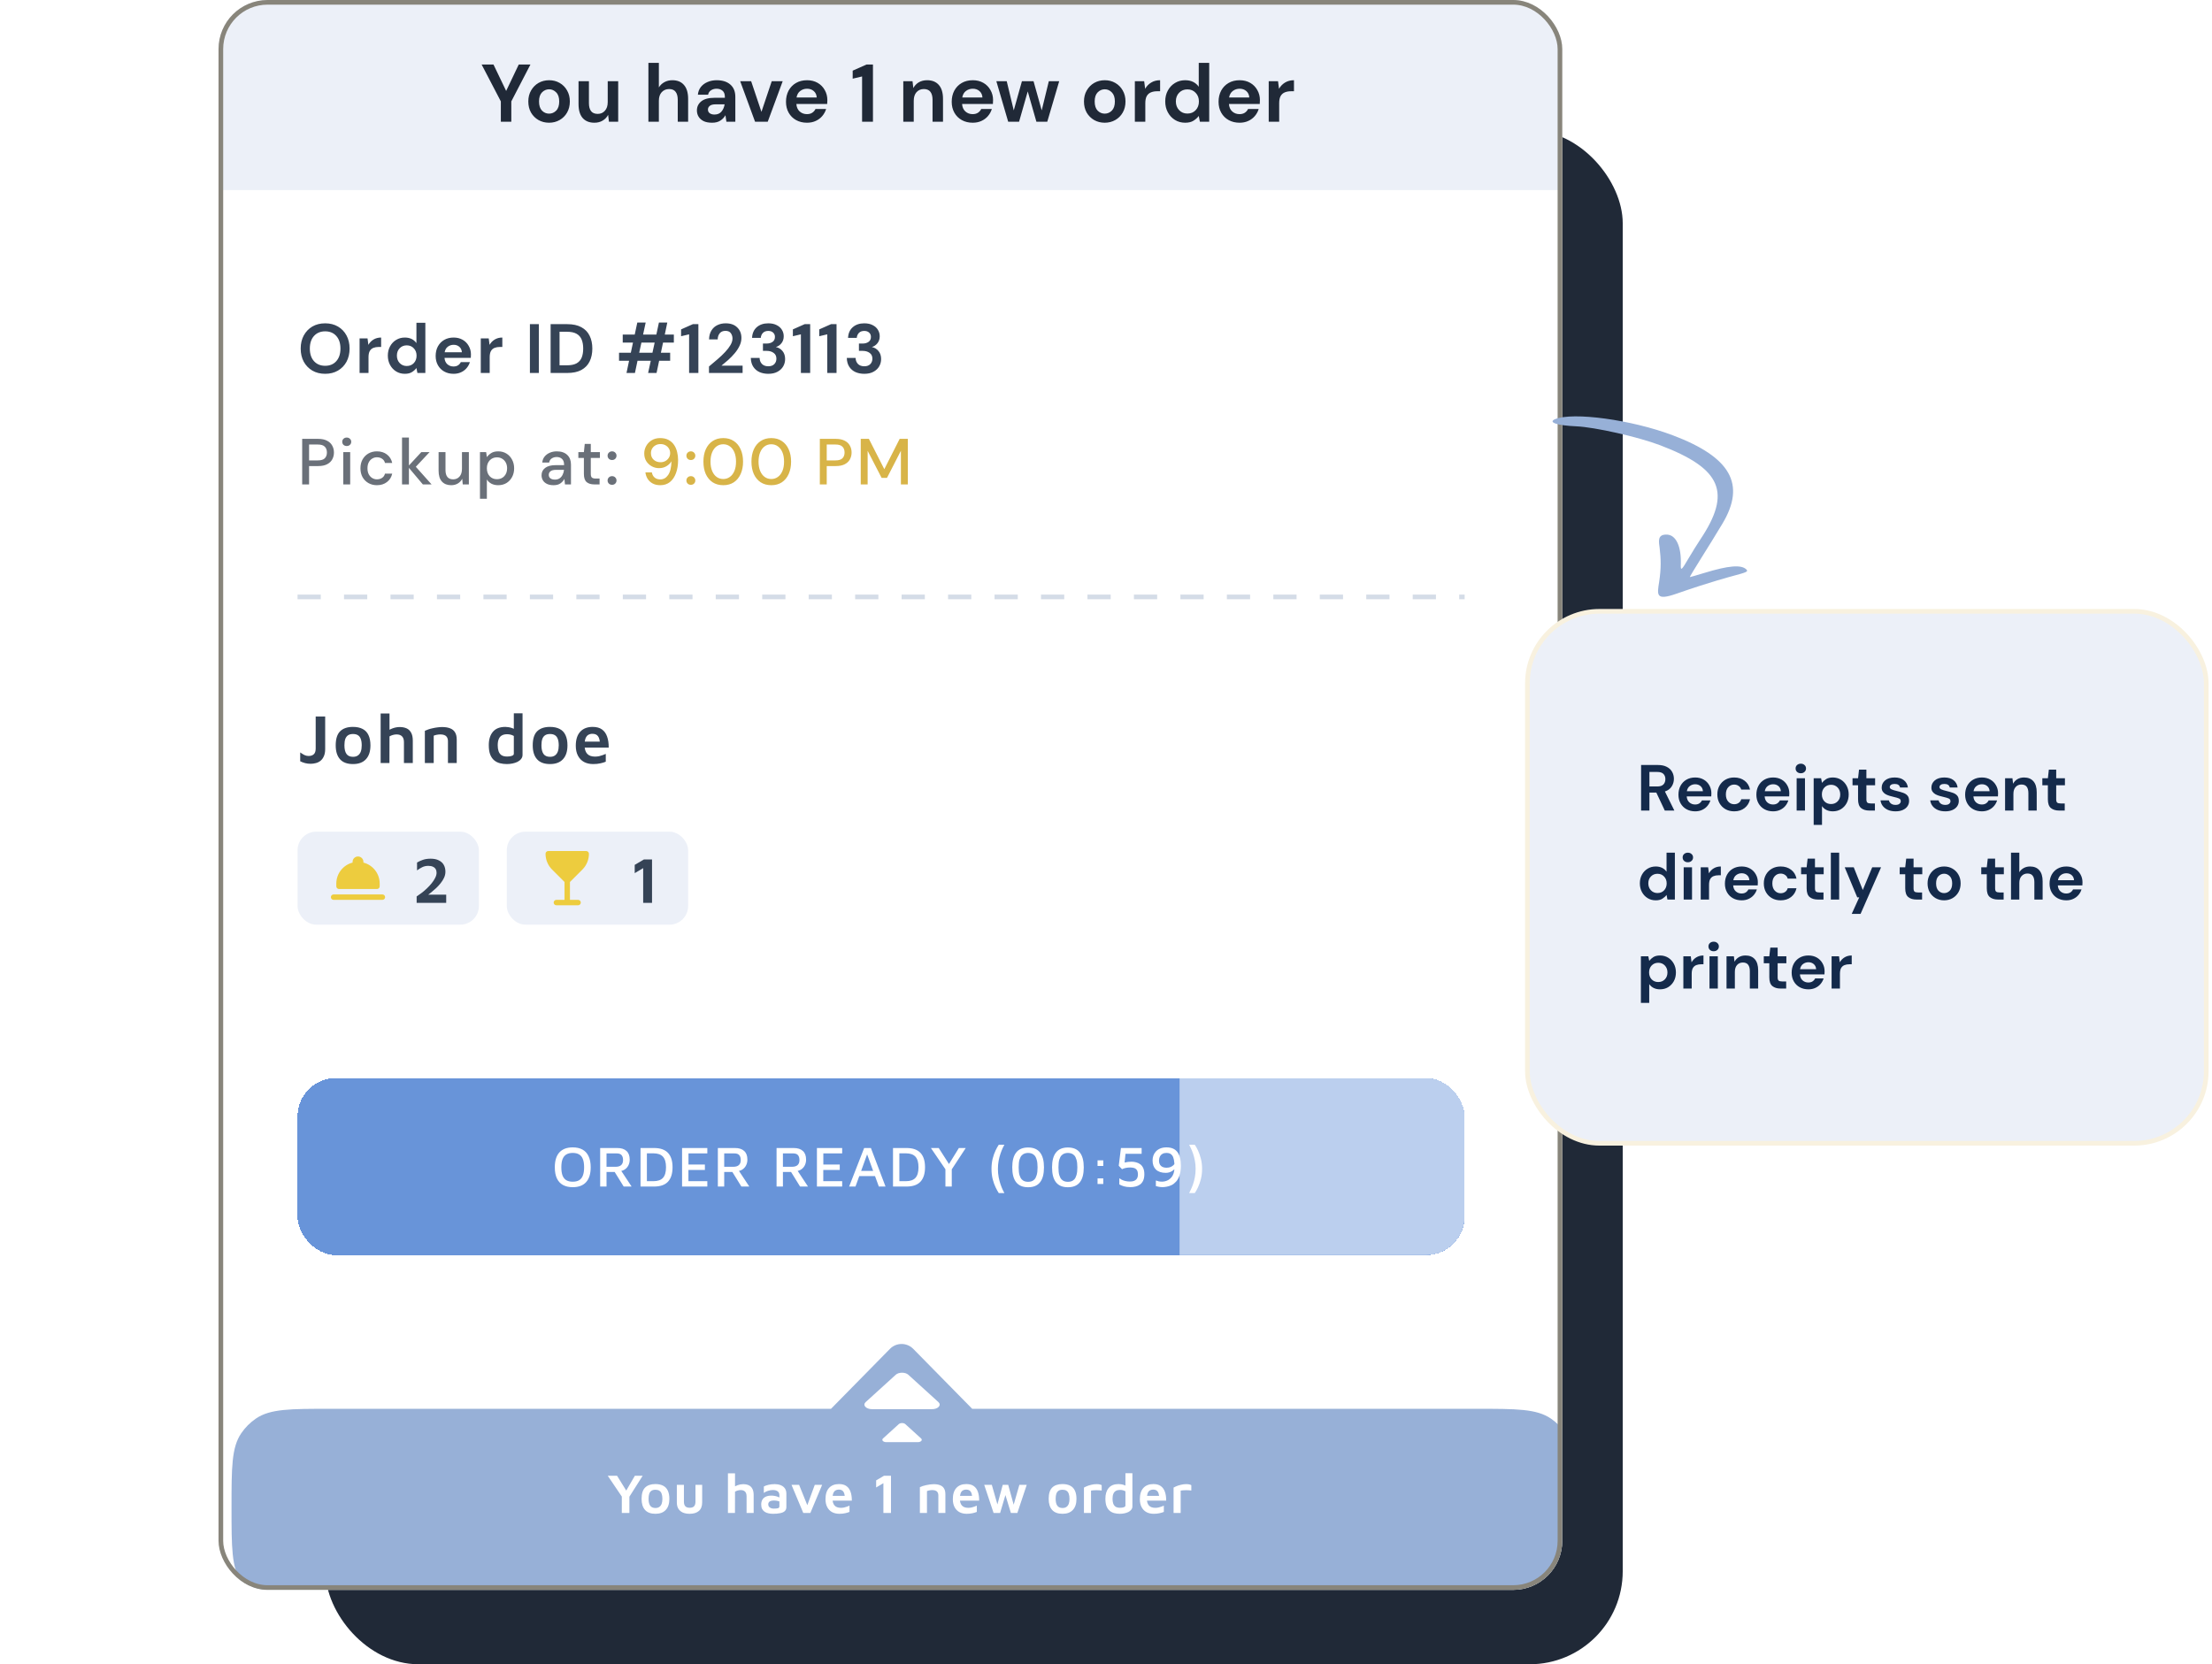 <svg width="497" height="374" viewBox="0 0 497 374" fill="none" xmlns="http://www.w3.org/2000/svg">
<g clip-path="url(#clip0_1738_18829)">
<rect x="73.129" y="29.251" width="291.469" height="344.749" rx="20.894" fill="#202937"/>
<g clip-path="url(#clip1_1738_18829)">
<rect x="49.101" width="301.916" height="357.285" rx="11.019" fill="white"/>
<rect width="301.916" height="42.715" transform="translate(49)" fill="#ECF0F8"/>
<path d="M112.531 27.358V22.785L108.215 14.502H110.878L113.725 20.434L116.553 14.502H119.18L114.882 22.785V27.358H112.531ZM123.369 27.578C122.488 27.578 121.692 27.376 120.982 26.972C120.284 26.568 119.727 26.011 119.311 25.301C118.906 24.578 118.704 23.746 118.704 22.803C118.704 21.86 118.913 21.034 119.329 20.323C119.745 19.601 120.302 19.038 121 18.634C121.71 18.23 122.506 18.028 123.388 18.028C124.257 18.028 125.041 18.23 125.738 18.634C126.449 19.038 127.006 19.601 127.41 20.323C127.826 21.034 128.034 21.86 128.034 22.803C128.034 23.746 127.826 24.578 127.41 25.301C127.006 26.011 126.449 26.568 125.738 26.972C125.028 27.376 124.239 27.578 123.369 27.578ZM123.369 25.539C123.981 25.539 124.514 25.313 124.967 24.86C125.42 24.395 125.647 23.709 125.647 22.803C125.647 21.897 125.42 21.217 124.967 20.764C124.514 20.299 123.988 20.066 123.388 20.066C122.763 20.066 122.225 20.299 121.772 20.764C121.331 21.217 121.11 21.897 121.11 22.803C121.11 23.709 121.331 24.395 121.772 24.86C122.225 25.313 122.757 25.539 123.369 25.539ZM133.552 27.578C132.413 27.578 131.532 27.223 130.907 26.513C130.295 25.803 129.989 24.762 129.989 23.391V18.248H132.322V23.17C132.322 23.954 132.481 24.554 132.799 24.97C133.117 25.386 133.619 25.594 134.305 25.594C134.954 25.594 135.487 25.362 135.903 24.897C136.331 24.431 136.546 23.782 136.546 22.95V18.248H138.896V27.358H136.821L136.637 25.815C136.356 26.354 135.946 26.782 135.407 27.1C134.88 27.419 134.262 27.578 133.552 27.578ZM145.686 27.358V14.134H148.037V19.644C148.343 19.142 148.753 18.75 149.267 18.469C149.794 18.175 150.394 18.028 151.067 18.028C152.193 18.028 153.063 18.383 153.675 19.093C154.299 19.803 154.611 20.844 154.611 22.215V27.358H152.279V22.436C152.279 21.652 152.12 21.052 151.802 20.636C151.495 20.219 151.006 20.011 150.332 20.011C149.671 20.011 149.12 20.244 148.679 20.709C148.251 21.174 148.037 21.823 148.037 22.656V27.358H145.686ZM160 27.578C159.216 27.578 158.574 27.456 158.072 27.211C157.57 26.953 157.196 26.617 156.951 26.201C156.706 25.784 156.584 25.325 156.584 24.823C156.584 23.978 156.915 23.293 157.576 22.766C158.237 22.24 159.229 21.976 160.551 21.976H162.865V21.756C162.865 21.132 162.687 20.672 162.332 20.379C161.977 20.085 161.537 19.938 161.01 19.938C160.533 19.938 160.116 20.054 159.761 20.287C159.406 20.507 159.186 20.838 159.1 21.279H156.804C156.866 20.617 157.086 20.042 157.465 19.552C157.857 19.062 158.359 18.689 158.971 18.432C159.584 18.163 160.269 18.028 161.028 18.028C162.326 18.028 163.349 18.352 164.095 19.001C164.842 19.65 165.216 20.568 165.216 21.756V27.358H163.214L162.994 25.888C162.724 26.378 162.345 26.782 161.855 27.1C161.377 27.419 160.759 27.578 160 27.578ZM160.533 25.741C161.206 25.741 161.726 25.521 162.094 25.08C162.473 24.639 162.712 24.095 162.81 23.446H160.808C160.184 23.446 159.737 23.562 159.467 23.795C159.198 24.015 159.063 24.291 159.063 24.621C159.063 24.976 159.198 25.252 159.467 25.448C159.737 25.643 160.092 25.741 160.533 25.741ZM169.651 27.358L166.309 18.248H168.77L171.084 25.135L173.398 18.248H175.859L172.498 27.358H169.651ZM181.319 27.578C180.401 27.578 179.587 27.382 178.876 26.99C178.166 26.598 177.609 26.047 177.205 25.337C176.801 24.627 176.599 23.807 176.599 22.876C176.599 21.934 176.795 21.095 177.187 20.36C177.591 19.626 178.142 19.056 178.84 18.652C179.55 18.236 180.382 18.028 181.337 18.028C182.231 18.028 183.021 18.224 183.707 18.616C184.392 19.007 184.925 19.546 185.304 20.232C185.696 20.905 185.892 21.658 185.892 22.491C185.892 22.625 185.886 22.766 185.874 22.913C185.874 23.06 185.868 23.213 185.855 23.372H178.932C178.981 24.082 179.225 24.639 179.666 25.044C180.119 25.448 180.664 25.649 181.301 25.649C181.778 25.649 182.176 25.546 182.494 25.337C182.825 25.117 183.07 24.835 183.229 24.492H185.617C185.445 25.068 185.158 25.594 184.753 26.072C184.362 26.537 183.872 26.904 183.284 27.174C182.709 27.443 182.054 27.578 181.319 27.578ZM181.337 19.938C180.762 19.938 180.254 20.103 179.813 20.434C179.372 20.752 179.091 21.242 178.968 21.903H183.505C183.468 21.303 183.247 20.826 182.843 20.47C182.439 20.115 181.937 19.938 181.337 19.938ZM193.696 27.358V17.183L191.584 17.679V15.879L194.688 14.502H196.139V27.358H193.696ZM202.953 27.358V18.248H205.028L205.212 19.791C205.493 19.252 205.897 18.824 206.424 18.505C206.963 18.187 207.593 18.028 208.316 18.028C209.442 18.028 210.317 18.383 210.942 19.093C211.566 19.803 211.878 20.844 211.878 22.215V27.358H209.528V22.436C209.528 21.652 209.368 21.052 209.05 20.636C208.732 20.219 208.236 20.011 207.563 20.011C206.901 20.011 206.357 20.244 205.928 20.709C205.512 21.174 205.304 21.823 205.304 22.656V27.358H202.953ZM218.552 27.578C217.634 27.578 216.82 27.382 216.11 26.99C215.4 26.598 214.843 26.047 214.439 25.337C214.035 24.627 213.833 23.807 213.833 22.876C213.833 21.934 214.028 21.095 214.42 20.36C214.824 19.626 215.375 19.056 216.073 18.652C216.783 18.236 217.616 18.028 218.571 18.028C219.465 18.028 220.254 18.224 220.94 18.616C221.626 19.007 222.158 19.546 222.538 20.232C222.93 20.905 223.126 21.658 223.126 22.491C223.126 22.625 223.119 22.766 223.107 22.913C223.107 23.06 223.101 23.213 223.089 23.372H216.165C216.214 24.082 216.459 24.639 216.9 25.044C217.353 25.448 217.897 25.649 218.534 25.649C219.012 25.649 219.41 25.546 219.728 25.337C220.058 25.117 220.303 24.835 220.463 24.492H222.85C222.679 25.068 222.391 25.594 221.987 26.072C221.595 26.537 221.105 26.904 220.518 27.174C219.942 27.443 219.287 27.578 218.552 27.578ZM218.571 19.938C217.995 19.938 217.487 20.103 217.047 20.434C216.606 20.752 216.324 21.242 216.202 21.903H220.738C220.701 21.303 220.481 20.826 220.077 20.47C219.673 20.115 219.171 19.938 218.571 19.938ZM226.525 27.358L223.862 18.248H226.195L227.774 24.805L229.611 18.248H232.219L234.055 24.805L235.653 18.248H237.986L235.304 27.358H232.862L230.915 20.544L228.968 27.358H226.525ZM248.216 27.578C247.334 27.578 246.539 27.376 245.828 26.972C245.131 26.568 244.573 26.011 244.157 25.301C243.753 24.578 243.551 23.746 243.551 22.803C243.551 21.86 243.759 21.034 244.176 20.323C244.592 19.601 245.149 19.038 245.847 18.634C246.557 18.23 247.353 18.028 248.234 18.028C249.104 18.028 249.887 18.23 250.585 18.634C251.295 19.038 251.852 19.601 252.256 20.323C252.673 21.034 252.881 21.86 252.881 22.803C252.881 23.746 252.673 24.578 252.256 25.301C251.852 26.011 251.295 26.568 250.585 26.972C249.875 27.376 249.085 27.578 248.216 27.578ZM248.216 25.539C248.828 25.539 249.361 25.313 249.814 24.86C250.267 24.395 250.493 23.709 250.493 22.803C250.493 21.897 250.267 21.217 249.814 20.764C249.361 20.299 248.834 20.066 248.234 20.066C247.61 20.066 247.071 20.299 246.618 20.764C246.177 21.217 245.957 21.897 245.957 22.803C245.957 23.709 246.177 24.395 246.618 24.86C247.071 25.313 247.604 25.539 248.216 25.539ZM254.983 27.358V18.248H257.076L257.297 19.956C257.627 19.369 258.074 18.903 258.637 18.56C259.213 18.205 259.886 18.028 260.658 18.028V20.507H259.996C259.482 20.507 259.023 20.587 258.619 20.746C258.215 20.905 257.897 21.181 257.664 21.572C257.444 21.964 257.333 22.509 257.333 23.207V27.358H254.983ZM266.29 27.578C265.433 27.578 264.668 27.37 263.995 26.953C263.321 26.537 262.789 25.968 262.397 25.245C262.005 24.523 261.809 23.703 261.809 22.785C261.809 21.866 262.005 21.052 262.397 20.342C262.789 19.619 263.321 19.056 263.995 18.652C264.668 18.236 265.433 18.028 266.29 18.028C266.976 18.028 267.576 18.156 268.09 18.413C268.604 18.671 269.021 19.032 269.339 19.497V14.134H271.69V27.358H269.596L269.339 26.054C269.045 26.458 268.653 26.813 268.164 27.119C267.686 27.425 267.062 27.578 266.29 27.578ZM266.786 25.521C267.545 25.521 268.164 25.27 268.641 24.768C269.131 24.254 269.376 23.599 269.376 22.803C269.376 22.007 269.131 21.358 268.641 20.856C268.164 20.342 267.545 20.085 266.786 20.085C266.039 20.085 265.421 20.336 264.931 20.838C264.441 21.34 264.197 21.989 264.197 22.785C264.197 23.58 264.441 24.235 264.931 24.75C265.421 25.264 266.039 25.521 266.786 25.521ZM278.51 27.578C277.591 27.578 276.777 27.382 276.067 26.99C275.357 26.598 274.8 26.047 274.396 25.337C273.992 24.627 273.79 23.807 273.79 22.876C273.79 21.934 273.986 21.095 274.377 20.36C274.782 19.626 275.332 19.056 276.03 18.652C276.741 18.236 277.573 18.028 278.528 18.028C279.422 18.028 280.212 18.224 280.897 18.616C281.583 19.007 282.116 19.546 282.495 20.232C282.887 20.905 283.083 21.658 283.083 22.491C283.083 22.625 283.077 22.766 283.064 22.913C283.064 23.06 283.058 23.213 283.046 23.372H276.122C276.171 24.082 276.416 24.639 276.857 25.044C277.31 25.448 277.855 25.649 278.491 25.649C278.969 25.649 279.367 25.546 279.685 25.337C280.016 25.117 280.261 24.835 280.42 24.492H282.807C282.636 25.068 282.348 25.594 281.944 26.072C281.552 26.537 281.063 26.904 280.475 27.174C279.899 27.443 279.244 27.578 278.51 27.578ZM278.528 19.938C277.953 19.938 277.445 20.103 277.004 20.434C276.563 20.752 276.281 21.242 276.159 21.903H280.695C280.658 21.303 280.438 20.826 280.034 20.47C279.63 20.115 279.128 19.938 278.528 19.938ZM285.06 27.358V18.248H287.154L287.374 19.956C287.705 19.369 288.151 18.903 288.715 18.56C289.29 18.205 289.964 18.028 290.735 18.028V20.507H290.074C289.56 20.507 289.1 20.587 288.696 20.746C288.292 20.905 287.974 21.181 287.741 21.572C287.521 21.964 287.411 22.509 287.411 23.207V27.358H285.06Z" fill="#202937"/>
<path d="M73.062 84.004C71.965 84.004 71.004 83.763 70.178 83.283C69.364 82.802 68.721 82.139 68.251 81.293C67.791 80.436 67.561 79.449 67.561 78.331C67.561 77.213 67.791 76.231 68.251 75.385C68.721 74.528 69.364 73.86 70.178 73.379C71.004 72.899 71.965 72.658 73.062 72.658C74.148 72.658 75.104 72.899 75.929 73.379C76.755 73.86 77.397 74.528 77.857 75.385C78.317 76.231 78.546 77.213 78.546 78.331C78.546 79.449 78.317 80.436 77.857 81.293C77.397 82.139 76.755 82.802 75.929 83.283C75.104 83.763 74.148 84.004 73.062 84.004ZM73.062 82.202C74.106 82.202 74.937 81.857 75.553 81.167C76.18 80.478 76.493 79.532 76.493 78.331C76.493 77.13 76.18 76.184 75.553 75.495C74.937 74.805 74.106 74.46 73.062 74.46C72.017 74.46 71.181 74.805 70.554 75.495C69.928 76.184 69.614 77.13 69.614 78.331C69.614 79.532 69.928 80.478 70.554 81.167C71.181 81.857 72.017 82.202 73.062 82.202ZM80.793 83.816V76.043H82.579L82.767 77.501C83.049 76.999 83.43 76.602 83.911 76.31C84.402 76.007 84.977 75.855 85.635 75.855V77.971H85.071C84.632 77.971 84.24 78.038 83.895 78.174C83.551 78.31 83.279 78.545 83.081 78.879C82.892 79.214 82.799 79.679 82.799 80.274V83.816H80.793ZM90.963 84.004C90.232 84.004 89.579 83.826 89.004 83.471C88.43 83.116 87.975 82.63 87.641 82.014C87.307 81.397 87.14 80.697 87.14 79.914C87.14 79.13 87.307 78.436 87.641 77.83C87.975 77.213 88.43 76.733 89.004 76.388C89.579 76.033 90.232 75.855 90.963 75.855C91.548 75.855 92.06 75.965 92.499 76.184C92.938 76.404 93.293 76.712 93.564 77.109V72.533H95.57V83.816H93.784L93.564 82.703C93.314 83.048 92.979 83.351 92.562 83.612C92.154 83.873 91.621 84.004 90.963 84.004ZM91.386 82.249C92.034 82.249 92.562 82.034 92.969 81.606C93.387 81.167 93.596 80.609 93.596 79.929C93.596 79.25 93.387 78.697 92.969 78.268C92.562 77.83 92.034 77.61 91.386 77.61C90.749 77.61 90.221 77.824 89.804 78.253C89.386 78.681 89.177 79.235 89.177 79.914C89.177 80.593 89.386 81.152 89.804 81.591C90.221 82.029 90.749 82.249 91.386 82.249ZM101.912 84.004C101.128 84.004 100.433 83.837 99.828 83.502C99.222 83.168 98.746 82.698 98.402 82.092C98.057 81.486 97.884 80.786 97.884 79.992C97.884 79.188 98.052 78.472 98.386 77.845C98.731 77.218 99.201 76.733 99.796 76.388C100.402 76.033 101.113 75.855 101.927 75.855C102.69 75.855 103.364 76.022 103.949 76.357C104.534 76.691 104.988 77.15 105.312 77.736C105.646 78.31 105.814 78.953 105.814 79.663C105.814 79.778 105.808 79.898 105.798 80.023C105.798 80.149 105.793 80.279 105.782 80.415H99.875C99.916 81.021 100.125 81.496 100.501 81.841C100.888 82.186 101.353 82.358 101.896 82.358C102.303 82.358 102.643 82.269 102.915 82.092C103.197 81.904 103.406 81.664 103.541 81.371H105.579C105.432 81.862 105.187 82.311 104.842 82.719C104.508 83.116 104.09 83.429 103.588 83.659C103.097 83.889 102.539 84.004 101.912 84.004ZM101.927 77.485C101.436 77.485 101.003 77.626 100.627 77.908C100.251 78.18 100.01 78.597 99.906 79.162H103.776C103.745 78.65 103.557 78.242 103.212 77.939C102.868 77.636 102.439 77.485 101.927 77.485ZM108.023 83.816V76.043H109.809L109.997 77.501C110.28 76.999 110.661 76.602 111.141 76.31C111.632 76.007 112.207 75.855 112.865 75.855V77.971H112.301C111.862 77.971 111.47 78.038 111.126 78.174C110.781 78.31 110.509 78.545 110.311 78.879C110.123 79.214 110.029 79.679 110.029 80.274V83.816H108.023ZM119.062 83.816V72.846H121.068V83.816H119.062ZM123.716 83.816V72.846H127.461C128.746 72.846 129.801 73.076 130.627 73.536C131.462 73.985 132.079 74.622 132.476 75.448C132.883 76.263 133.087 77.224 133.087 78.331C133.087 79.438 132.883 80.405 132.476 81.23C132.079 82.045 131.462 82.682 130.627 83.142C129.801 83.591 128.746 83.816 127.461 83.816H123.716ZM125.722 82.092H127.367C128.286 82.092 129.013 81.946 129.545 81.653C130.078 81.35 130.459 80.922 130.689 80.368C130.919 79.804 131.034 79.125 131.034 78.331C131.034 77.547 130.919 76.874 130.689 76.31C130.459 75.745 130.078 75.312 129.545 75.009C129.013 74.706 128.286 74.555 127.367 74.555H125.722V82.092ZM140.764 83.816L141.343 81.073H139.087V79.271H141.735L142.221 76.983H139.917V75.181H142.613L143.192 72.486H145.073L144.493 75.181H147.47L148.05 72.486H149.931L149.367 75.181H151.404V76.983H148.975L148.489 79.271H150.573V81.073H148.097L147.517 83.816H145.621L146.217 81.073H143.239L142.66 83.816H140.764ZM143.616 79.271H146.593L147.094 76.983H144.117L143.616 79.271ZM154.831 83.816V75.134L153.028 75.557V74.022L155.677 72.846H156.915V83.816H154.831ZM159.298 83.816V82.358C159.966 81.805 160.614 81.256 161.241 80.713C161.878 80.17 162.442 79.632 162.933 79.099C163.435 78.566 163.832 78.049 164.124 77.547C164.427 77.036 164.579 76.539 164.579 76.059C164.579 75.61 164.453 75.213 164.202 74.868C163.962 74.523 163.56 74.351 162.996 74.351C162.421 74.351 161.988 74.539 161.695 74.915C161.403 75.291 161.256 75.745 161.256 76.278H159.313C159.334 75.474 159.512 74.805 159.846 74.272C160.18 73.729 160.624 73.327 161.178 73.066C161.732 72.794 162.353 72.658 163.043 72.658C164.161 72.658 165.028 72.966 165.644 73.583C166.271 74.189 166.584 74.978 166.584 75.949C166.584 76.555 166.443 77.145 166.161 77.72C165.89 78.294 165.529 78.848 165.08 79.381C164.631 79.914 164.145 80.415 163.623 80.885C163.1 81.345 162.594 81.773 162.103 82.17H166.851V83.816H159.298ZM172.627 84.004C171.906 84.004 171.253 83.878 170.668 83.628C170.083 83.367 169.613 82.969 169.258 82.437C168.903 81.904 168.715 81.235 168.694 80.431H170.668C170.679 80.964 170.851 81.413 171.185 81.778C171.53 82.134 172.011 82.311 172.627 82.311C173.212 82.311 173.661 82.149 173.975 81.826C174.288 81.502 174.445 81.094 174.445 80.603C174.445 80.029 174.236 79.595 173.818 79.303C173.411 79 172.883 78.848 172.235 78.848H171.421V77.203H172.251C172.784 77.203 173.228 77.077 173.583 76.827C173.938 76.576 174.116 76.205 174.116 75.714C174.116 75.307 173.98 74.983 173.708 74.743C173.447 74.492 173.082 74.366 172.612 74.366C172.1 74.366 171.697 74.518 171.405 74.821C171.123 75.124 170.966 75.495 170.935 75.933H168.976C169.018 74.92 169.368 74.121 170.026 73.536C170.694 72.951 171.556 72.658 172.612 72.658C173.364 72.658 173.996 72.794 174.508 73.066C175.03 73.327 175.422 73.677 175.683 74.116C175.955 74.555 176.09 75.04 176.09 75.573C176.09 76.189 175.918 76.712 175.573 77.14C175.239 77.558 174.821 77.84 174.32 77.986C174.936 78.112 175.437 78.415 175.824 78.895C176.21 79.365 176.404 79.961 176.404 80.682C176.404 81.287 176.257 81.841 175.965 82.343C175.672 82.844 175.244 83.246 174.68 83.549C174.126 83.852 173.442 84.004 172.627 84.004ZM179.949 83.816V75.134L178.147 75.557V74.022L180.795 72.846H182.033V83.816H179.949ZM185.873 83.816V75.134L184.071 75.557V74.022L186.72 72.846H187.958V83.816H185.873ZM194.195 84.004C193.475 84.004 192.822 83.878 192.237 83.628C191.652 83.367 191.181 82.969 190.826 82.437C190.471 81.904 190.283 81.235 190.262 80.431H192.237C192.247 80.964 192.419 81.413 192.754 81.778C193.098 82.134 193.579 82.311 194.195 82.311C194.78 82.311 195.23 82.149 195.543 81.826C195.856 81.502 196.013 81.094 196.013 80.603C196.013 80.029 195.804 79.595 195.386 79.303C194.979 79 194.451 78.848 193.804 78.848H192.989V77.203H193.819C194.352 77.203 194.796 77.077 195.151 76.827C195.506 76.576 195.684 76.205 195.684 75.714C195.684 75.307 195.548 74.983 195.277 74.743C195.015 74.492 194.65 74.366 194.18 74.366C193.668 74.366 193.266 74.518 192.973 74.821C192.691 75.124 192.534 75.495 192.503 75.933H190.544C190.586 74.92 190.936 74.121 191.594 73.536C192.263 72.951 193.125 72.658 194.18 72.658C194.932 72.658 195.564 72.794 196.076 73.066C196.598 73.327 196.99 73.677 197.251 74.116C197.523 74.555 197.659 75.04 197.659 75.573C197.659 76.189 197.486 76.712 197.141 77.14C196.807 77.558 196.389 77.84 195.888 77.986C196.504 78.112 197.006 78.415 197.392 78.895C197.779 79.365 197.972 79.961 197.972 80.682C197.972 81.287 197.826 81.841 197.533 82.343C197.241 82.844 196.812 83.246 196.248 83.549C195.695 83.852 195.01 84.004 194.195 84.004Z" fill="#354356"/>
<path d="M67.895 108.86V98.622H71.478C72.278 98.622 72.941 98.759 73.467 99.032C73.993 99.295 74.384 99.661 74.637 100.129C74.9 100.587 75.032 101.109 75.032 101.694C75.032 102.25 74.905 102.761 74.652 103.229C74.408 103.688 74.023 104.053 73.496 104.326C72.97 104.599 72.297 104.736 71.478 104.736H69.445V108.86H67.895ZM69.445 103.463H71.405C72.136 103.463 72.658 103.307 72.97 102.995C73.291 102.674 73.452 102.24 73.452 101.694C73.452 101.128 73.291 100.689 72.97 100.377C72.658 100.056 72.136 99.895 71.405 99.895H69.445V103.463ZM77.906 100.231C77.613 100.231 77.37 100.143 77.174 99.968C76.989 99.783 76.897 99.553 76.897 99.281C76.897 99.007 76.989 98.783 77.174 98.608C77.37 98.422 77.613 98.33 77.906 98.33C78.198 98.33 78.437 98.422 78.622 98.608C78.817 98.783 78.915 99.007 78.915 99.281C78.915 99.553 78.817 99.783 78.622 99.968C78.437 100.143 78.198 100.231 77.906 100.231ZM77.131 108.86V101.606H78.681V108.86H77.131ZM84.687 109.036C83.975 109.036 83.336 108.875 82.771 108.553C82.215 108.231 81.776 107.788 81.455 107.222C81.143 106.647 80.987 105.984 80.987 105.233C80.987 104.482 81.143 103.824 81.455 103.259C81.776 102.683 82.215 102.235 82.771 101.913C83.336 101.591 83.975 101.43 84.687 101.43C85.584 101.43 86.335 101.665 86.939 102.133C87.553 102.601 87.948 103.234 88.124 104.034H86.5C86.403 103.634 86.188 103.322 85.857 103.098C85.525 102.874 85.135 102.761 84.687 102.761C84.307 102.761 83.956 102.859 83.634 103.054C83.312 103.239 83.054 103.517 82.859 103.888C82.664 104.248 82.566 104.697 82.566 105.233C82.566 105.769 82.664 106.223 82.859 106.593C83.054 106.954 83.312 107.232 83.634 107.427C83.956 107.622 84.307 107.72 84.687 107.72C85.135 107.72 85.525 107.607 85.857 107.383C86.188 107.159 86.403 106.842 86.5 106.432H88.124C87.958 107.213 87.568 107.841 86.954 108.319C86.34 108.797 85.584 109.036 84.687 109.036ZM90.328 108.86V98.33H91.878V104.604L94.657 101.606H96.514L93.428 104.897L96.968 108.86H95.008L91.878 105.145V108.86H90.328ZM101.368 109.036C100.49 109.036 99.798 108.763 99.291 108.217C98.794 107.671 98.545 106.857 98.545 105.774V101.606H100.095V105.613C100.095 107.018 100.671 107.72 101.821 107.72C102.396 107.72 102.869 107.515 103.24 107.105C103.61 106.696 103.796 106.111 103.796 105.35V101.606H105.346V108.86H103.971L103.854 107.588C103.63 108.036 103.298 108.392 102.86 108.656C102.431 108.909 101.933 109.036 101.368 109.036ZM107.841 112.078V101.606H109.23L109.391 102.732C109.625 102.391 109.947 102.089 110.356 101.825C110.766 101.562 111.292 101.43 111.936 101.43C112.638 101.43 113.257 101.596 113.793 101.928C114.329 102.259 114.749 102.713 115.051 103.288C115.363 103.863 115.519 104.517 115.519 105.248C115.519 105.979 115.363 106.632 115.051 107.208C114.749 107.773 114.329 108.222 113.793 108.553C113.257 108.875 112.633 109.036 111.921 109.036C111.356 109.036 110.853 108.924 110.415 108.699C109.986 108.475 109.644 108.158 109.391 107.749V112.078H107.841ZM111.658 107.69C112.321 107.69 112.867 107.466 113.296 107.018C113.725 106.559 113.939 105.964 113.939 105.233C113.939 104.755 113.842 104.331 113.647 103.961C113.452 103.59 113.184 103.303 112.842 103.098C112.501 102.883 112.106 102.776 111.658 102.776C110.995 102.776 110.449 103.005 110.02 103.463C109.6 103.922 109.391 104.512 109.391 105.233C109.391 105.964 109.6 106.559 110.02 107.018C110.449 107.466 110.995 107.69 111.658 107.69ZM124.383 109.036C123.768 109.036 123.261 108.933 122.862 108.729C122.462 108.524 122.164 108.256 121.969 107.924C121.774 107.583 121.677 107.213 121.677 106.813C121.677 106.111 121.95 105.555 122.496 105.145C123.042 104.736 123.822 104.531 124.836 104.531H126.737V104.4C126.737 103.834 126.581 103.41 126.269 103.127C125.967 102.844 125.572 102.703 125.085 102.703C124.656 102.703 124.28 102.81 123.958 103.025C123.646 103.229 123.456 103.537 123.388 103.946H121.838C121.886 103.42 122.062 102.971 122.364 102.601C122.676 102.22 123.066 101.933 123.534 101.738C124.012 101.533 124.534 101.43 125.099 101.43C126.113 101.43 126.898 101.699 127.454 102.235C128.01 102.761 128.288 103.483 128.288 104.4V108.86H126.942L126.81 107.617C126.606 108.017 126.308 108.353 125.918 108.626C125.528 108.899 125.016 109.036 124.383 109.036ZM124.69 107.778C125.109 107.778 125.46 107.681 125.743 107.486C126.035 107.281 126.26 107.013 126.416 106.681C126.581 106.35 126.684 105.984 126.723 105.584H124.997C124.383 105.584 123.944 105.691 123.681 105.906C123.427 106.12 123.3 106.389 123.3 106.71C123.3 107.042 123.422 107.305 123.666 107.5C123.919 107.685 124.261 107.778 124.69 107.778ZM133.517 108.86C132.805 108.86 132.24 108.69 131.82 108.348C131.401 107.997 131.191 107.378 131.191 106.491V102.908H129.948V101.606H131.191L131.382 99.763H132.742V101.606H134.789V102.908H132.742V106.491C132.742 106.891 132.825 107.169 132.99 107.325C133.166 107.471 133.463 107.544 133.883 107.544H134.716V108.86H133.517ZM137.525 108.948C137.232 108.948 136.988 108.855 136.793 108.67C136.608 108.475 136.515 108.246 136.515 107.983C136.515 107.71 136.608 107.481 136.793 107.295C136.988 107.1 137.232 107.003 137.525 107.003C137.817 107.003 138.056 107.1 138.241 107.295C138.427 107.481 138.519 107.71 138.519 107.983C138.519 108.246 138.427 108.475 138.241 108.67C138.056 108.855 137.817 108.948 137.525 108.948ZM137.525 103.376C137.232 103.376 136.988 103.283 136.793 103.098C136.608 102.903 136.515 102.674 136.515 102.41C136.515 102.137 136.608 101.908 136.793 101.723C136.988 101.528 137.232 101.43 137.525 101.43C137.817 101.43 138.056 101.528 138.241 101.723C138.427 101.908 138.519 102.137 138.519 102.41C138.519 102.674 138.427 102.903 138.241 103.098C138.056 103.283 137.817 103.376 137.525 103.376Z" fill="#6A7079"/>
<path d="M148.349 109.036C147.676 109.036 147.101 108.904 146.623 108.641C146.146 108.378 145.77 108.027 145.497 107.588C145.234 107.149 145.073 106.671 145.015 106.155H146.462C146.55 106.662 146.76 107.052 147.091 107.325C147.423 107.598 147.847 107.734 148.364 107.734C149.076 107.734 149.661 107.403 150.119 106.74C150.587 106.067 150.836 105.038 150.865 103.654C150.631 104.083 150.265 104.448 149.768 104.751C149.28 105.053 148.715 105.204 148.071 105.204C147.496 105.204 146.955 105.067 146.448 104.794C145.941 104.521 145.531 104.141 145.219 103.654C144.907 103.156 144.751 102.571 144.751 101.899C144.751 101.304 144.898 100.743 145.19 100.217C145.483 99.69 145.892 99.266 146.419 98.944C146.955 98.613 147.589 98.447 148.32 98.447C149.071 98.447 149.705 98.588 150.221 98.871C150.738 99.154 151.152 99.529 151.464 99.997C151.776 100.465 152.001 100.992 152.137 101.577C152.284 102.162 152.357 102.761 152.357 103.376C152.357 104.507 152.196 105.496 151.874 106.345C151.562 107.193 151.109 107.856 150.514 108.334C149.919 108.802 149.197 109.036 148.349 109.036ZM148.422 103.873C148.832 103.873 149.197 103.78 149.519 103.595C149.841 103.41 150.095 103.166 150.28 102.864C150.475 102.552 150.572 102.211 150.572 101.84C150.572 101.44 150.475 101.089 150.28 100.787C150.095 100.475 149.836 100.231 149.505 100.056C149.183 99.88 148.817 99.792 148.408 99.792C147.998 99.792 147.633 99.88 147.311 100.056C146.989 100.231 146.731 100.475 146.536 100.787C146.35 101.089 146.258 101.435 146.258 101.825C146.258 102.449 146.462 102.947 146.872 103.317C147.282 103.688 147.798 103.873 148.422 103.873ZM155.231 108.948C154.939 108.948 154.695 108.855 154.5 108.67C154.315 108.475 154.222 108.246 154.222 107.983C154.222 107.71 154.315 107.481 154.5 107.295C154.695 107.1 154.939 107.003 155.231 107.003C155.524 107.003 155.763 107.1 155.948 107.295C156.133 107.481 156.226 107.71 156.226 107.983C156.226 108.246 156.133 108.475 155.948 108.67C155.763 108.855 155.524 108.948 155.231 108.948ZM155.231 103.376C154.939 103.376 154.695 103.283 154.5 103.098C154.315 102.903 154.222 102.674 154.222 102.41C154.222 102.137 154.315 101.908 154.5 101.723C154.695 101.528 154.939 101.43 155.231 101.43C155.524 101.43 155.763 101.528 155.948 101.723C156.133 101.908 156.226 102.137 156.226 102.41C156.226 102.674 156.133 102.903 155.948 103.098C155.763 103.283 155.524 103.376 155.231 103.376ZM162.507 109.036C161.58 109.036 160.781 108.816 160.108 108.378C159.445 107.929 158.933 107.31 158.572 106.52C158.221 105.721 158.046 104.794 158.046 103.741C158.046 102.688 158.221 101.767 158.572 100.977C158.933 100.178 159.445 99.558 160.108 99.12C160.781 98.671 161.58 98.447 162.507 98.447C163.433 98.447 164.228 98.671 164.891 99.12C165.554 99.558 166.061 100.178 166.412 100.977C166.773 101.767 166.953 102.688 166.953 103.741C166.953 104.794 166.773 105.721 166.412 106.52C166.061 107.31 165.554 107.929 164.891 108.378C164.228 108.816 163.433 109.036 162.507 109.036ZM162.507 107.646C163.063 107.646 163.555 107.49 163.984 107.178C164.423 106.866 164.764 106.418 165.008 105.833C165.251 105.248 165.373 104.551 165.373 103.741C165.373 102.932 165.251 102.235 165.008 101.65C164.764 101.065 164.423 100.616 163.984 100.304C163.555 99.992 163.063 99.836 162.507 99.836C161.941 99.836 161.444 99.992 161.015 100.304C160.586 100.616 160.25 101.065 160.006 101.65C159.762 102.235 159.64 102.932 159.64 103.741C159.64 104.551 159.762 105.248 160.006 105.833C160.25 106.418 160.586 106.866 161.015 107.178C161.444 107.49 161.941 107.646 162.507 107.646ZM173.298 109.036C172.372 109.036 171.573 108.816 170.9 108.378C170.237 107.929 169.725 107.31 169.364 106.52C169.013 105.721 168.838 104.794 168.838 103.741C168.838 102.688 169.013 101.767 169.364 100.977C169.725 100.178 170.237 99.558 170.9 99.12C171.573 98.671 172.372 98.447 173.298 98.447C174.225 98.447 175.019 98.671 175.682 99.12C176.346 99.558 176.853 100.178 177.204 100.977C177.564 101.767 177.745 102.688 177.745 103.741C177.745 104.794 177.564 105.721 177.204 106.52C176.853 107.31 176.346 107.929 175.682 108.378C175.019 108.816 174.225 109.036 173.298 109.036ZM173.298 107.646C173.854 107.646 174.347 107.49 174.776 107.178C175.214 106.866 175.556 106.418 175.799 105.833C176.043 105.248 176.165 104.551 176.165 103.741C176.165 102.932 176.043 102.235 175.799 101.65C175.556 101.065 175.214 100.616 174.776 100.304C174.347 99.992 173.854 99.836 173.298 99.836C172.733 99.836 172.236 99.992 171.807 100.304C171.378 100.616 171.041 101.065 170.797 101.65C170.554 102.235 170.432 102.932 170.432 103.741C170.432 104.551 170.554 105.248 170.797 105.833C171.041 106.418 171.378 106.866 171.807 107.178C172.236 107.49 172.733 107.646 173.298 107.646ZM184.202 108.86V98.622H187.786C188.585 98.622 189.248 98.759 189.775 99.032C190.301 99.295 190.691 99.661 190.945 100.129C191.208 100.587 191.34 101.109 191.34 101.694C191.34 102.25 191.213 102.761 190.959 103.229C190.716 103.688 190.331 104.053 189.804 104.326C189.278 104.599 188.605 104.736 187.786 104.736H185.753V108.86H184.202ZM185.753 103.463H187.713C188.444 103.463 188.965 103.307 189.278 102.995C189.599 102.674 189.76 102.24 189.76 101.694C189.76 101.128 189.599 100.689 189.278 100.377C188.965 100.056 188.444 99.895 187.713 99.895H185.753V103.463ZM193.394 108.86V98.622H195.223L198.689 105.438L202.141 98.622H203.969V108.86H202.419V101.299L199.289 107.398H198.089L194.945 101.313V108.86H193.394Z" fill="#D8B448"/>
<line x1="66.856" y1="134.142" x2="329.082" y2="134.142" stroke="#D4DCE7" stroke-width="1.045" stroke-dasharray="5.22 5.22"/>
<path d="M69.787 171.642C69.348 171.642 68.93 171.59 68.533 171.485C68.146 171.381 67.786 171.245 67.452 171.078V169.087C67.775 169.317 68.084 169.511 68.376 169.667C68.679 169.814 68.993 169.887 69.317 169.887C69.839 169.887 70.236 169.756 70.507 169.495C70.79 169.234 70.93 168.805 70.93 168.21V161.017H73.062V168.32C73.062 168.978 72.962 169.521 72.764 169.949C72.576 170.378 72.325 170.717 72.012 170.968C71.698 171.219 71.348 171.391 70.962 171.485C70.575 171.59 70.183 171.642 69.787 171.642ZM79.315 171.704C78.019 171.704 77.048 171.344 76.4 170.623C75.752 169.902 75.428 168.863 75.428 167.505C75.428 166.053 75.758 164.997 76.416 164.339C77.084 163.681 78.045 163.352 79.299 163.352C80.177 163.352 80.908 163.509 81.493 163.822C82.078 164.125 82.511 164.585 82.794 165.201C83.086 165.818 83.232 166.585 83.232 167.505C83.232 168.863 82.893 169.902 82.214 170.623C81.545 171.344 80.579 171.704 79.315 171.704ZM79.315 170.075C79.774 170.075 80.145 169.97 80.427 169.761C80.72 169.552 80.934 169.26 81.07 168.884C81.206 168.497 81.273 168.038 81.273 167.505C81.273 166.909 81.2 166.423 81.054 166.047C80.918 165.671 80.704 165.394 80.412 165.217C80.13 165.039 79.764 164.95 79.315 164.95C78.855 164.95 78.484 165.044 78.202 165.233C77.92 165.421 77.711 165.703 77.575 166.079C77.45 166.455 77.387 166.93 77.387 167.505C77.387 168.341 77.539 168.978 77.842 169.417C78.145 169.855 78.636 170.075 79.315 170.075ZM85.525 171.469V160.343H87.515V164.935L86.779 164.465C87.197 164.141 87.672 163.88 88.205 163.681C88.738 163.483 89.27 163.383 89.803 163.383C90.399 163.383 90.916 163.483 91.355 163.681C91.793 163.88 92.133 164.204 92.373 164.653C92.624 165.092 92.749 165.687 92.749 166.439V171.469H90.759V166.784C90.759 166.199 90.618 165.765 90.336 165.483C90.064 165.191 89.652 165.044 89.098 165.044C88.816 165.044 88.534 165.086 88.252 165.17C87.97 165.253 87.724 165.358 87.515 165.483L87.5 171.469H85.525ZM95.459 164.23C95.678 164.125 95.939 164.021 96.243 163.916C96.545 163.812 96.874 163.723 97.23 163.65C97.585 163.566 97.94 163.504 98.295 163.462C98.661 163.41 99.006 163.383 99.329 163.383C100.061 163.383 100.667 163.483 101.147 163.681C101.638 163.869 102.004 164.172 102.244 164.59C102.495 164.997 102.62 165.536 102.62 166.204V171.469H100.646V166.549C100.646 166.35 100.62 166.162 100.567 165.985C100.515 165.797 100.426 165.635 100.301 165.499C100.176 165.353 100.003 165.243 99.784 165.17C99.565 165.086 99.282 165.044 98.938 165.044C98.677 165.044 98.41 165.071 98.139 165.123C97.867 165.175 97.637 165.243 97.449 165.327V171.469H95.459V164.23ZM113.881 171.704C113.338 171.704 112.821 171.642 112.33 171.516C111.839 171.391 111.405 171.172 111.029 170.858C110.653 170.545 110.356 170.111 110.136 169.558C109.927 169.004 109.823 168.299 109.823 167.442C109.823 166.178 110.131 165.18 110.747 164.449C111.364 163.718 112.299 163.352 113.552 163.352C113.73 163.352 113.96 163.373 114.242 163.415C114.524 163.457 114.811 163.53 115.104 163.634C115.407 163.728 115.668 163.88 115.887 164.089L115.448 164.715V160.296H117.407V169.62C117.407 169.975 117.303 170.284 117.094 170.545C116.895 170.806 116.624 171.025 116.279 171.203C115.934 171.37 115.553 171.495 115.135 171.579C114.717 171.663 114.299 171.704 113.881 171.704ZM113.944 170.012C114.372 170.012 114.728 169.96 115.01 169.855C115.302 169.751 115.448 169.599 115.448 169.401V165.389C115.219 165.253 114.973 165.154 114.712 165.092C114.451 165.029 114.2 164.997 113.96 164.997C113.479 164.997 113.082 165.086 112.769 165.264C112.455 165.431 112.22 165.703 112.064 166.079C111.907 166.444 111.829 166.914 111.829 167.489C111.829 167.991 111.891 168.429 112.017 168.805C112.142 169.181 112.356 169.479 112.659 169.699C112.972 169.908 113.401 170.012 113.944 170.012ZM123.582 171.704C122.286 171.704 121.315 171.344 120.667 170.623C120.019 169.902 119.695 168.863 119.695 167.505C119.695 166.053 120.024 164.997 120.683 164.339C121.351 163.681 122.312 163.352 123.566 163.352C124.443 163.352 125.175 163.509 125.76 163.822C126.345 164.125 126.778 164.585 127.06 165.201C127.353 165.818 127.499 166.585 127.499 167.505C127.499 168.863 127.16 169.902 126.481 170.623C125.812 171.344 124.846 171.704 123.582 171.704ZM123.582 170.075C124.041 170.075 124.412 169.97 124.694 169.761C124.987 169.552 125.201 169.26 125.337 168.884C125.472 168.497 125.54 168.038 125.54 167.505C125.54 166.909 125.467 166.423 125.321 166.047C125.185 165.671 124.971 165.394 124.678 165.217C124.396 165.039 124.031 164.95 123.582 164.95C123.122 164.95 122.751 165.044 122.469 165.233C122.187 165.421 121.978 165.703 121.842 166.079C121.717 166.455 121.654 166.93 121.654 167.505C121.654 168.341 121.806 168.978 122.109 169.417C122.411 169.855 122.902 170.075 123.582 170.075ZM133.271 171.704C132.487 171.704 131.803 171.548 131.218 171.234C130.633 170.91 130.179 170.44 129.855 169.824C129.531 169.208 129.369 168.466 129.369 167.599C129.369 166.22 129.698 165.17 130.356 164.449C131.025 163.718 131.96 163.352 133.161 163.352C134.028 163.352 134.723 163.54 135.245 163.916C135.778 164.292 136.165 164.83 136.405 165.53C136.656 166.22 136.776 167.045 136.765 168.006H130.654L130.497 166.659H135.183L134.807 167.223C134.786 166.397 134.639 165.807 134.368 165.452C134.107 165.086 133.683 164.903 133.098 164.903C132.743 164.903 132.43 164.987 132.158 165.154C131.897 165.311 131.693 165.577 131.547 165.953C131.411 166.329 131.343 166.847 131.343 167.505C131.343 168.32 131.537 168.946 131.923 169.385C132.31 169.814 132.9 170.028 133.694 170.028C134.018 170.028 134.326 169.996 134.618 169.934C134.921 169.861 135.198 169.777 135.449 169.683C135.71 169.589 135.93 169.5 136.107 169.417V171.172C135.742 171.328 135.324 171.454 134.854 171.548C134.394 171.652 133.866 171.704 133.271 171.704Z" fill="#354356"/>
<rect x="66.856" y="186.9" width="40.743" height="20.894" rx="4.179" fill="#ECF0F8"/>
<path fill-rule="evenodd" clip-rule="evenodd" d="M81.656 193.69C81.656 193.741 81.653 193.792 81.647 193.841C83.754 194.379 85.312 196.29 85.312 198.565V199.175C85.312 199.511 85.039 199.784 84.703 199.784H76.171C75.835 199.784 75.562 199.511 75.562 199.175V198.565C75.562 196.29 77.12 194.379 79.227 193.841C79.221 193.792 79.218 193.741 79.218 193.69C79.218 193.017 79.764 192.471 80.437 192.471C81.11 192.471 81.656 193.017 81.656 193.69Z" fill="#EDCC3E"/>
<path d="M74.952 201.003C74.616 201.003 74.343 201.276 74.343 201.612C74.343 201.949 74.616 202.222 74.952 202.222H85.922C86.258 202.222 86.531 201.949 86.531 201.612C86.531 201.276 86.258 201.003 85.922 201.003H74.952Z" fill="#EDCC3E"/>
<path d="M93.614 202.9V201.452C93.946 201.237 94.311 200.979 94.711 200.676C95.121 200.364 95.52 200.023 95.91 199.653C96.31 199.272 96.671 198.882 96.993 198.483C97.324 198.073 97.588 197.668 97.782 197.269C97.987 196.869 98.09 196.489 98.09 196.128C98.09 195.806 98.021 195.533 97.885 195.309C97.748 195.075 97.539 194.894 97.256 194.768C96.983 194.641 96.642 194.578 96.232 194.578C95.725 194.578 95.267 194.68 94.857 194.885C94.448 195.089 94.063 195.328 93.702 195.601V193.832C94.072 193.607 94.506 193.407 95.004 193.232C95.501 193.056 96.086 192.969 96.759 192.969C97.5 192.969 98.114 193.095 98.602 193.349C99.099 193.593 99.469 193.934 99.713 194.373C99.957 194.812 100.079 195.319 100.079 195.894C100.079 196.352 99.981 196.796 99.786 197.225C99.591 197.654 99.333 198.068 99.011 198.468C98.699 198.868 98.348 199.248 97.958 199.609C97.578 199.96 97.193 200.291 96.803 200.603C96.413 200.906 96.052 201.179 95.72 201.422L95.296 201.057H100.254V202.9H93.614Z" fill="#354356"/>
<rect x="113.867" y="186.9" width="40.743" height="20.894" rx="4.179" fill="#ECF0F8"/>
<path fill-rule="evenodd" clip-rule="evenodd" d="M123.182 191.252C122.846 191.252 122.573 191.525 122.573 191.862C122.573 193.194 123.102 194.471 124.044 195.413L126.839 198.208V202.221H125.011C124.674 202.221 124.401 202.494 124.401 202.831C124.401 203.167 124.674 203.44 125.011 203.44H129.886C130.222 203.44 130.495 203.167 130.495 202.831C130.495 202.494 130.222 202.221 129.886 202.221H128.058V198.208L130.852 195.413C131.794 194.471 132.323 193.194 132.323 191.862C132.323 191.525 132.051 191.252 131.714 191.252H123.182Z" fill="#EDCC3E"/>
<path d="M144.512 202.9V195.089L142.611 196.216V194.358L144.673 193.144H146.501V202.9H144.512Z" fill="#354356"/>
<g filter="url(#filter0_d_1738_18829)">
<rect x="66.856" y="237.045" width="262.226" height="39.818" rx="8.656" fill="#6894D9" shape-rendering="crispEdges"/>
<path d="M128.682 261.596C127.825 261.596 127.094 261.432 126.488 261.103C125.891 260.774 125.436 260.281 125.125 259.623C124.813 258.965 124.657 258.134 124.657 257.13C124.657 255.65 124.999 254.533 125.683 253.78C126.376 253.027 127.375 252.65 128.682 252.65C129.548 252.65 130.279 252.815 130.877 253.144C131.474 253.473 131.928 253.97 132.24 254.637C132.56 255.295 132.72 256.126 132.72 257.13C132.72 258.601 132.374 259.714 131.682 260.467C130.998 261.22 129.998 261.596 128.682 261.596ZM128.682 260.363C129.262 260.363 129.738 260.255 130.111 260.038C130.492 259.813 130.773 259.463 130.955 258.987C131.145 258.51 131.24 257.887 131.24 257.117C131.24 256.355 131.145 255.741 130.955 255.273C130.773 254.797 130.492 254.451 130.111 254.234C129.738 254.009 129.262 253.897 128.682 253.897C128.111 253.897 127.635 254.009 127.254 254.234C126.873 254.459 126.588 254.81 126.397 255.286C126.215 255.753 126.125 256.368 126.125 257.13C126.125 257.892 126.215 258.51 126.397 258.987C126.588 259.463 126.873 259.813 127.254 260.038C127.635 260.255 128.111 260.363 128.682 260.363ZM134.849 261.453V252.793H138.692C139.592 252.793 140.28 253.014 140.757 253.455C141.241 253.888 141.484 254.537 141.484 255.403C141.484 255.853 141.393 256.269 141.211 256.649C141.029 257.03 140.765 257.342 140.419 257.584C140.073 257.827 139.662 257.965 139.185 258L139.341 257.558L141.912 261.453H140.133L137.731 257.571L138.393 258.182H136.277V261.453H134.849ZM136.277 257.013H138.29C138.861 257.013 139.285 256.887 139.562 256.636C139.848 256.385 139.99 256.005 139.99 255.494C139.99 255.018 139.878 254.65 139.653 254.39C139.437 254.13 139.06 254.001 138.523 254.001H136.277V257.013ZM143.917 261.453V252.793H146.955C148.357 252.793 149.4 253.157 150.084 253.884C150.768 254.611 151.11 255.689 151.11 257.117C151.11 258.545 150.768 259.627 150.084 260.363C149.4 261.09 148.357 261.453 146.955 261.453H143.917ZM145.345 260.246H146.812C147.781 260.246 148.496 259.999 148.954 259.506C149.413 259.004 149.642 258.207 149.642 257.117C149.642 256.035 149.413 255.243 148.954 254.741C148.496 254.239 147.781 253.988 146.812 253.988H145.345V260.246ZM153.25 261.453V252.793H158.925V254.001H154.692V256.507H158.379V257.727H154.679V260.246H158.925V261.453H153.25ZM161.291 261.453V252.793H165.134C166.035 252.793 166.723 253.014 167.199 253.455C167.684 253.888 167.926 254.537 167.926 255.403C167.926 255.853 167.835 256.269 167.653 256.649C167.472 257.03 167.208 257.342 166.861 257.584C166.515 257.827 166.104 257.965 165.628 258L165.784 257.558L168.354 261.453H166.576L164.174 257.571L164.836 258.182H162.719V261.453H161.291ZM162.719 257.013H164.732C165.303 257.013 165.727 256.887 166.004 256.636C166.29 256.385 166.433 256.005 166.433 255.494C166.433 255.018 166.32 254.65 166.095 254.39C165.879 254.13 165.502 254.001 164.966 254.001H162.719V257.013ZM174.481 261.453V252.793H178.325C179.225 252.793 179.913 253.014 180.389 253.455C180.874 253.888 181.116 254.537 181.116 255.403C181.116 255.853 181.025 256.269 180.844 256.649C180.662 257.03 180.398 257.342 180.052 257.584C179.705 257.827 179.294 257.965 178.818 258L178.974 257.558L181.545 261.453H179.766L177.364 257.571L178.026 258.182H175.91V261.453H174.481ZM175.91 257.013H177.922C178.493 257.013 178.918 256.887 179.195 256.636C179.48 256.385 179.623 256.005 179.623 255.494C179.623 255.018 179.511 254.65 179.286 254.39C179.069 254.13 178.693 254.001 178.156 254.001H175.91V257.013ZM183.549 261.453V252.793H189.223V254.001H184.99V256.507H188.678V257.727H184.977V260.246H189.223V261.453H183.549ZM190.785 261.453L194.161 252.793H195.68L198.965 261.453H197.459L194.563 253.494L195.108 253.442L192.213 261.453H190.785ZM192.447 259.103L192.862 257.935H196.978L197.095 259.103H192.447ZM200.645 261.453V252.793H203.683C205.085 252.793 206.128 253.157 206.812 253.884C207.496 254.611 207.838 255.689 207.838 257.117C207.838 258.545 207.496 259.627 206.812 260.363C206.128 261.09 205.085 261.453 203.683 261.453H200.645ZM202.073 260.246H203.54C204.51 260.246 205.224 259.999 205.683 259.506C206.141 259.004 206.371 258.207 206.371 257.117C206.371 256.035 206.141 255.243 205.683 254.741C205.224 254.239 204.51 253.988 203.54 253.988H202.073V260.246ZM212.42 261.453V257.571L209.161 252.793H210.914L213.536 256.883L212.952 256.831L215.445 252.793H216.99L213.627 257.922L213.848 257.117V261.453H212.42ZM224.411 262.921C224.195 262.6 223.957 262.172 223.697 261.635C223.437 261.099 223.216 260.48 223.035 259.779C222.862 259.077 222.775 258.316 222.775 257.493C222.775 256.662 222.862 255.896 223.035 255.195C223.216 254.485 223.437 253.862 223.697 253.325C223.957 252.789 224.195 252.365 224.411 252.053H225.67C225.575 252.218 225.445 252.473 225.281 252.819C225.125 253.157 224.965 253.564 224.801 254.04C224.636 254.507 224.498 255.035 224.385 255.624C224.273 256.204 224.216 256.827 224.216 257.493C224.216 258.151 224.273 258.774 224.385 259.363C224.498 259.943 224.636 260.471 224.801 260.947C224.965 261.423 225.125 261.826 225.281 262.155C225.445 262.492 225.575 262.748 225.67 262.921H224.411ZM230.993 261.609C229.799 261.609 228.907 261.237 228.319 260.493C227.73 259.748 227.436 258.632 227.436 257.143C227.436 255.663 227.73 254.55 228.319 253.806C228.907 253.053 229.799 252.676 230.993 252.676C232.205 252.676 233.101 253.053 233.681 253.806C234.27 254.55 234.564 255.663 234.564 257.143C234.564 258.632 234.27 259.748 233.681 260.493C233.101 261.237 232.205 261.609 230.993 261.609ZM230.993 260.389C231.245 260.389 231.496 260.354 231.747 260.285C231.998 260.207 232.227 260.06 232.435 259.843C232.642 259.618 232.807 259.294 232.928 258.87C233.058 258.437 233.123 257.861 233.123 257.143C233.123 256.433 233.058 255.862 232.928 255.429C232.807 254.996 232.642 254.671 232.435 254.455C232.227 254.239 231.998 254.092 231.747 254.014C231.496 253.936 231.245 253.897 230.993 253.897C230.751 253.897 230.504 253.936 230.253 254.014C230.002 254.092 229.773 254.239 229.565 254.455C229.357 254.671 229.189 254.996 229.059 255.429C228.938 255.862 228.877 256.433 228.877 257.143C228.877 257.861 228.938 258.437 229.059 258.87C229.189 259.294 229.357 259.618 229.565 259.843C229.773 260.06 230.002 260.207 230.253 260.285C230.504 260.354 230.751 260.389 230.993 260.389ZM239.934 261.609C238.74 261.609 237.848 261.237 237.26 260.493C236.671 259.748 236.377 258.632 236.377 257.143C236.377 255.663 236.671 254.55 237.26 253.806C237.848 253.053 238.74 252.676 239.934 252.676C241.146 252.676 242.042 253.053 242.622 253.806C243.211 254.55 243.505 255.663 243.505 257.143C243.505 258.632 243.211 259.748 242.622 260.493C242.042 261.237 241.146 261.609 239.934 261.609ZM239.934 260.389C240.185 260.389 240.436 260.354 240.687 260.285C240.938 260.207 241.168 260.06 241.376 259.843C241.583 259.618 241.748 259.294 241.869 258.87C241.999 258.437 242.064 257.861 242.064 257.143C242.064 256.433 241.999 255.862 241.869 255.429C241.748 254.996 241.583 254.671 241.376 254.455C241.168 254.239 240.938 254.092 240.687 254.014C240.436 253.936 240.185 253.897 239.934 253.897C239.692 253.897 239.445 253.936 239.194 254.014C238.943 254.092 238.714 254.239 238.506 254.455C238.298 254.671 238.13 254.996 238 255.429C237.879 255.862 237.818 256.433 237.818 257.143C237.818 257.861 237.879 258.437 238 258.87C238.13 259.294 238.298 259.618 238.506 259.843C238.714 260.06 238.943 260.207 239.194 260.285C239.445 260.354 239.692 260.389 239.934 260.389ZM246.603 256.831V255.572H247.888V256.831H246.603ZM246.603 260.882V259.623H247.888V260.882H246.603ZM254.013 261.583C253.442 261.583 252.944 261.523 252.52 261.402C252.096 261.272 251.754 261.129 251.494 260.973V259.584C251.624 259.688 251.801 259.8 252.027 259.921C252.252 260.034 252.52 260.129 252.832 260.207C253.143 260.285 253.489 260.324 253.87 260.324C254.234 260.324 254.532 260.281 254.766 260.194C255.009 260.099 255.195 259.978 255.324 259.83C255.454 259.675 255.545 259.506 255.597 259.324C255.649 259.134 255.675 258.943 255.675 258.753C255.675 258.303 255.593 257.965 255.428 257.74C255.273 257.515 255.065 257.364 254.805 257.286C254.545 257.208 254.268 257.169 253.974 257.169C253.602 257.169 253.277 257.199 253 257.26C252.732 257.312 252.52 257.372 252.364 257.441C252.217 257.502 252.13 257.541 252.104 257.558L251.364 256.779L251.858 252.793H256.506V254.092H252.883L252.611 256.714L251.481 256.61C251.819 256.359 252.226 256.173 252.702 256.052C253.186 255.931 253.706 255.87 254.26 255.87C254.597 255.87 254.935 255.918 255.273 256.013C255.619 256.1 255.93 256.247 256.207 256.455C256.484 256.662 256.705 256.948 256.87 257.312C257.034 257.675 257.116 258.13 257.116 258.675C257.116 259.264 257.025 259.748 256.844 260.129C256.67 260.501 256.432 260.796 256.129 261.012C255.827 261.22 255.489 261.367 255.117 261.453C254.753 261.54 254.385 261.583 254.013 261.583ZM261.238 261.583C260.909 261.583 260.614 261.557 260.355 261.505C260.104 261.462 259.887 261.41 259.705 261.35V260.09C259.913 260.168 260.13 260.233 260.355 260.285C260.58 260.328 260.831 260.35 261.108 260.35C261.315 260.35 261.545 260.32 261.796 260.259C262.047 260.198 262.294 260.099 262.536 259.96C262.778 259.813 263.003 259.618 263.211 259.376C263.419 259.125 263.583 258.813 263.705 258.441C263.826 258.06 263.886 257.61 263.886 257.091C263.886 256.407 263.843 255.853 263.756 255.429C263.67 255.005 263.544 254.684 263.38 254.468C263.215 254.243 263.025 254.092 262.809 254.014C262.592 253.936 262.354 253.897 262.094 253.897C261.731 253.897 261.437 253.962 261.212 254.092C260.987 254.213 260.818 254.364 260.705 254.546C260.593 254.728 260.515 254.918 260.471 255.117C260.428 255.308 260.407 255.468 260.407 255.598C260.407 256.126 260.554 256.528 260.848 256.805C261.142 257.082 261.558 257.221 262.094 257.221C262.449 257.221 262.752 257.169 263.003 257.065C263.263 256.952 263.475 256.818 263.64 256.662C263.813 256.498 263.934 256.333 264.003 256.169L264.198 257.143C264.129 257.247 264.029 257.372 263.899 257.519C263.778 257.658 263.622 257.792 263.432 257.922C263.241 258.052 263.021 258.16 262.77 258.246C262.519 258.333 262.242 258.376 261.939 258.376C260.987 258.376 260.251 258.134 259.731 257.649C259.221 257.156 258.965 256.468 258.965 255.585C258.965 255.204 259.026 254.84 259.147 254.494C259.268 254.148 259.459 253.836 259.718 253.559C259.978 253.282 260.303 253.061 260.692 252.897C261.082 252.733 261.549 252.65 262.094 252.65C263.202 252.65 264.016 252.997 264.535 253.689C265.063 254.382 265.328 255.403 265.328 256.753C265.328 257.619 265.228 258.346 265.029 258.935C264.83 259.515 264.57 259.982 264.25 260.337C263.938 260.683 263.601 260.947 263.237 261.129C262.874 261.302 262.514 261.419 262.159 261.479C261.805 261.549 261.497 261.583 261.238 261.583ZM267.182 262.921C267.277 262.756 267.402 262.501 267.558 262.155C267.723 261.817 267.887 261.415 268.052 260.947C268.216 260.471 268.355 259.939 268.467 259.35C268.58 258.761 268.636 258.138 268.636 257.48C268.636 256.823 268.58 256.204 268.467 255.624C268.355 255.035 268.216 254.503 268.052 254.027C267.887 253.551 267.723 253.148 267.558 252.819C267.402 252.482 267.277 252.226 267.182 252.053H268.441C268.675 252.373 268.917 252.802 269.168 253.338C269.419 253.875 269.636 254.494 269.817 255.195C269.999 255.896 270.09 256.658 270.09 257.48C270.09 258.303 269.999 259.069 269.817 259.779C269.636 260.488 269.419 261.107 269.168 261.635C268.917 262.172 268.675 262.6 268.441 262.921H267.182Z" fill="white"/>
<path d="M265.028 237.045H320.427C325.207 237.045 329.083 240.92 329.083 245.701V268.206C329.083 272.987 325.207 276.862 320.427 276.862H265.028V237.045Z" fill="white" fill-opacity="0.55"/>
</g>
<g filter="url(#filter1_d_1738_18829)">
<path d="M202.17 299.096C200.733 297.635 198.378 297.635 196.942 299.096L183.695 312.567H71.184C62.189 312.567 57.691 312.567 54.48 314.761C53.191 315.643 52.076 316.757 51.195 318.047C49 321.258 49 325.755 49 334.751C49 343.747 49 348.244 51.195 351.455C52.076 352.745 53.191 353.859 54.48 354.741C57.691 356.935 62.189 356.935 71.184 356.935H328.732C337.727 356.935 342.225 356.935 345.436 354.741C346.726 353.859 347.84 352.745 348.722 351.455C350.916 348.244 350.916 343.747 350.916 334.751C350.916 325.755 350.916 321.258 348.722 318.047C347.84 316.757 346.726 315.643 345.436 314.761C342.225 312.567 337.727 312.567 328.732 312.567H215.416L202.17 299.096Z" fill="#97B0D7"/>
<path d="M201.062 304.91C200.748 304.625 200.22 304.454 199.655 304.454C199.09 304.454 198.562 304.625 198.248 304.91L191.485 311.056C191.139 311.371 191.107 311.775 191.401 312.108C191.695 312.441 192.268 312.649 192.892 312.649H206.418C207.041 312.649 207.614 312.441 207.908 312.108C208.203 311.775 208.17 311.371 207.825 311.056L201.062 304.91Z" fill="white"/>
<path d="M200.394 316.01C200.23 315.861 199.954 315.771 199.658 315.771C199.361 315.771 199.085 315.861 198.921 316.01L195.378 319.23C195.197 319.394 195.18 319.606 195.334 319.78C195.488 319.955 195.789 320.064 196.115 320.064H203.2C203.527 320.064 203.827 319.955 203.981 319.78C204.135 319.606 204.118 319.394 203.937 319.23L200.394 316.01Z" fill="white"/>
</g>
<path d="M139.71 340V336.314L136.55 331.638H138.644L141.101 335.612L140.349 335.587L142.643 331.638H144.398L141.164 336.741L141.415 335.813V340H139.71ZM147.262 340.188C146.226 340.188 145.448 339.9 144.93 339.323C144.412 338.746 144.153 337.915 144.153 336.828C144.153 335.667 144.416 334.823 144.943 334.296C145.478 333.769 146.246 333.506 147.249 333.506C147.951 333.506 148.536 333.632 149.004 333.882C149.472 334.125 149.819 334.492 150.045 334.985C150.279 335.479 150.396 336.093 150.396 336.828C150.396 337.915 150.124 338.746 149.581 339.323C149.046 339.9 148.273 340.188 147.262 340.188ZM147.262 338.884C147.63 338.884 147.926 338.801 148.152 338.634C148.386 338.466 148.557 338.232 148.666 337.932C148.775 337.622 148.829 337.255 148.829 336.828C148.829 336.352 148.77 335.963 148.653 335.662C148.545 335.362 148.373 335.14 148.139 334.998C147.914 334.856 147.621 334.785 147.262 334.785C146.894 334.785 146.597 334.86 146.372 335.011C146.146 335.161 145.979 335.387 145.87 335.688C145.77 335.988 145.72 336.369 145.72 336.828C145.72 337.497 145.841 338.007 146.083 338.358C146.326 338.709 146.719 338.884 147.262 338.884ZM154.958 340.188C154.373 340.188 153.863 340.096 153.428 339.912C153.002 339.72 152.668 339.436 152.425 339.06C152.191 338.684 152.074 338.203 152.074 337.618V333.682H153.666V337.455C153.666 337.923 153.771 338.27 153.98 338.496C154.189 338.721 154.515 338.834 154.958 338.834C155.417 338.834 155.747 338.721 155.948 338.496C156.157 338.27 156.261 337.923 156.261 337.455V333.682H157.766V337.618C157.766 338.487 157.515 339.135 157.014 339.561C156.52 339.979 155.835 340.188 154.958 340.188ZM163.555 340V331.099H165.147V334.772L164.558 334.396C164.892 334.137 165.272 333.928 165.699 333.769C166.125 333.611 166.551 333.531 166.977 333.531C167.454 333.531 167.868 333.611 168.219 333.769C168.57 333.928 168.841 334.187 169.033 334.547C169.234 334.898 169.334 335.374 169.334 335.976V340H167.742V336.252C167.742 335.784 167.629 335.437 167.404 335.211C167.186 334.977 166.856 334.86 166.413 334.86C166.188 334.86 165.962 334.894 165.736 334.96C165.511 335.027 165.314 335.111 165.147 335.211L165.135 340H163.555ZM173.703 340.188C173.352 340.188 173.018 340.155 172.7 340.088C172.382 340.021 172.098 339.912 171.847 339.762C171.597 339.603 171.396 339.39 171.246 339.122C171.104 338.847 171.033 338.504 171.033 338.094C171.033 337.668 171.12 337.309 171.296 337.016C171.471 336.715 171.726 336.49 172.061 336.339C172.403 336.181 172.821 336.101 173.314 336.101C173.615 336.101 173.895 336.13 174.154 336.189C174.413 336.239 174.647 336.31 174.856 336.402C175.065 336.494 175.236 336.594 175.37 336.703L175.483 337.593C175.307 337.476 175.082 337.384 174.806 337.317C174.539 337.242 174.246 337.204 173.929 337.204C173.486 337.204 173.155 337.275 172.938 337.418C172.721 337.56 172.612 337.781 172.612 338.082C172.612 338.291 172.671 338.466 172.788 338.608C172.905 338.742 173.055 338.847 173.239 338.922C173.423 338.989 173.615 339.022 173.816 339.022C174.275 339.022 174.605 338.993 174.806 338.934C175.015 338.868 175.119 338.73 175.119 338.521V336.026C175.119 335.616 174.99 335.32 174.731 335.136C174.472 334.944 174.108 334.848 173.64 334.848C173.281 334.848 172.913 334.91 172.537 335.036C172.161 335.153 171.856 335.307 171.622 335.499V334.058C171.847 333.916 172.186 333.79 172.637 333.682C173.089 333.573 173.573 333.519 174.091 333.519C174.309 333.519 174.539 333.54 174.781 333.581C175.023 333.623 175.253 333.69 175.47 333.782C175.696 333.874 175.901 334.003 176.085 334.171C176.269 334.329 176.415 334.534 176.524 334.785C176.632 335.027 176.686 335.324 176.686 335.675V338.671C176.686 339.064 176.561 339.373 176.31 339.599C176.06 339.816 175.713 339.967 175.27 340.05C174.827 340.142 174.305 340.188 173.703 340.188ZM180.484 340L177.839 333.682H179.544L181.588 338.746L181.199 338.771L183.067 333.682H184.722L182.076 340H180.484ZM188.597 340.188C187.97 340.188 187.423 340.063 186.955 339.812C186.487 339.553 186.123 339.177 185.864 338.684C185.605 338.191 185.475 337.597 185.475 336.904C185.475 335.8 185.739 334.96 186.265 334.384C186.8 333.799 187.548 333.506 188.509 333.506C189.203 333.506 189.759 333.657 190.177 333.957C190.603 334.258 190.912 334.689 191.104 335.249C191.305 335.8 191.401 336.461 191.393 337.229H186.503L186.378 336.151H190.126L189.826 336.603C189.809 335.942 189.692 335.47 189.475 335.186C189.266 334.894 188.927 334.747 188.459 334.747C188.175 334.747 187.924 334.814 187.707 334.948C187.498 335.073 187.335 335.286 187.218 335.587C187.109 335.888 187.055 336.302 187.055 336.828C187.055 337.48 187.21 337.982 187.519 338.333C187.828 338.675 188.3 338.847 188.936 338.847C189.195 338.847 189.441 338.822 189.675 338.771C189.918 338.713 190.139 338.646 190.34 338.571C190.549 338.496 190.724 338.425 190.866 338.358V339.762C190.574 339.887 190.239 339.987 189.863 340.063C189.495 340.146 189.073 340.188 188.597 340.188ZM198.484 340V333.306L196.855 334.271V332.679L198.622 331.638H200.189V340H198.484ZM206.682 334.208C206.858 334.125 207.066 334.041 207.309 333.957C207.551 333.874 207.814 333.803 208.099 333.744C208.383 333.678 208.667 333.627 208.951 333.594C209.244 333.552 209.519 333.531 209.779 333.531C210.364 333.531 210.848 333.611 211.233 333.769C211.626 333.92 211.918 334.162 212.11 334.497C212.311 334.823 212.411 335.253 212.411 335.788V340H210.832V336.064C210.832 335.905 210.811 335.754 210.769 335.612C210.727 335.462 210.656 335.332 210.556 335.224C210.455 335.107 210.318 335.019 210.142 334.96C209.967 334.894 209.741 334.86 209.465 334.86C209.256 334.86 209.043 334.881 208.826 334.923C208.608 334.965 208.425 335.019 208.274 335.086V340H206.682V334.208ZM217.207 340.188C216.58 340.188 216.033 340.063 215.565 339.812C215.097 339.553 214.733 339.177 214.474 338.684C214.215 338.191 214.086 337.597 214.086 336.904C214.086 335.8 214.349 334.96 214.875 334.384C215.41 333.799 216.158 333.506 217.119 333.506C217.813 333.506 218.369 333.657 218.787 333.957C219.213 334.258 219.522 334.689 219.714 335.249C219.915 335.8 220.011 336.461 220.003 337.229H215.114L214.988 336.151H218.737L218.436 336.603C218.419 335.942 218.302 335.47 218.085 335.186C217.876 334.894 217.537 334.747 217.069 334.747C216.785 334.747 216.534 334.814 216.317 334.948C216.108 335.073 215.945 335.286 215.828 335.587C215.719 335.888 215.665 336.302 215.665 336.828C215.665 337.48 215.82 337.982 216.129 338.333C216.438 338.675 216.91 338.847 217.546 338.847C217.805 338.847 218.051 338.822 218.285 338.771C218.528 338.713 218.749 338.646 218.95 338.571C219.159 338.496 219.334 338.425 219.476 338.358V339.762C219.184 339.887 218.849 339.987 218.473 340.063C218.106 340.146 217.684 340.188 217.207 340.188ZM223.244 340L221.138 333.682H222.843L224.347 338.934L223.858 338.985L225.3 333.682H226.528L227.945 338.834H227.556L229.036 333.682H230.69L228.584 340H227.13L225.751 335.487L226.027 335.562L224.71 340H223.244ZM238.731 340.188C237.695 340.188 236.918 339.9 236.399 339.323C235.881 338.746 235.622 337.915 235.622 336.828C235.622 335.667 235.885 334.823 236.412 334.296C236.947 333.769 237.716 333.506 238.719 333.506C239.421 333.506 240.006 333.632 240.474 333.882C240.942 334.125 241.289 334.492 241.514 334.985C241.748 335.479 241.865 336.093 241.865 336.828C241.865 337.915 241.594 338.746 241.05 339.323C240.516 339.9 239.742 340.188 238.731 340.188ZM238.731 338.884C239.099 338.884 239.396 338.801 239.621 338.634C239.855 338.466 240.027 338.232 240.135 337.932C240.244 337.622 240.298 337.255 240.298 336.828C240.298 336.352 240.24 335.963 240.123 335.662C240.014 335.362 239.843 335.14 239.609 334.998C239.383 334.856 239.091 334.785 238.731 334.785C238.364 334.785 238.067 334.86 237.841 335.011C237.616 335.161 237.448 335.387 237.34 335.688C237.239 335.988 237.189 336.369 237.189 336.828C237.189 337.497 237.31 338.007 237.553 338.358C237.795 338.709 238.188 338.884 238.731 338.884ZM243.544 340V334.296C243.661 334.221 243.865 334.12 244.158 333.995C244.459 333.87 244.806 333.761 245.198 333.669C245.591 333.569 245.988 333.519 246.389 333.519C246.69 333.519 246.928 333.544 247.104 333.594C247.288 333.636 247.43 333.69 247.53 333.757V334.96C247.363 334.935 247.171 334.914 246.953 334.898C246.745 334.881 246.527 334.877 246.302 334.885C246.084 334.885 245.871 334.894 245.662 334.91C245.462 334.927 245.286 334.948 245.136 334.973V340H243.544ZM251.611 340.188C251.176 340.188 250.763 340.138 250.37 340.038C249.977 339.937 249.63 339.762 249.329 339.511C249.028 339.26 248.79 338.914 248.615 338.471C248.448 338.028 248.364 337.463 248.364 336.778C248.364 335.767 248.611 334.969 249.104 334.384C249.597 333.799 250.345 333.506 251.348 333.506C251.49 333.506 251.674 333.523 251.899 333.556C252.125 333.59 252.355 333.648 252.589 333.732C252.831 333.807 253.04 333.928 253.216 334.095L252.865 334.597V331.062H254.432V338.521C254.432 338.805 254.348 339.051 254.181 339.26C254.022 339.469 253.805 339.645 253.529 339.787C253.253 339.921 252.948 340.021 252.614 340.088C252.279 340.155 251.945 340.188 251.611 340.188ZM251.661 338.834C252.004 338.834 252.288 338.792 252.513 338.709C252.748 338.625 252.865 338.504 252.865 338.345V335.136C252.681 335.027 252.484 334.948 252.275 334.898C252.066 334.848 251.866 334.823 251.674 334.823C251.289 334.823 250.972 334.894 250.721 335.036C250.47 335.169 250.282 335.387 250.157 335.688C250.031 335.98 249.969 336.356 249.969 336.816C249.969 337.217 250.019 337.568 250.119 337.869C250.219 338.17 250.391 338.408 250.633 338.583C250.884 338.751 251.226 338.834 251.661 338.834ZM259.228 340.188C258.601 340.188 258.053 340.063 257.585 339.812C257.117 339.553 256.754 339.177 256.495 338.684C256.236 338.191 256.106 337.597 256.106 336.904C256.106 335.8 256.369 334.96 256.896 334.384C257.431 333.799 258.179 333.506 259.14 333.506C259.833 333.506 260.389 333.657 260.807 333.957C261.233 334.258 261.543 334.689 261.735 335.249C261.935 335.8 262.032 336.461 262.023 337.229H257.134L257.009 336.151H260.757L260.456 336.603C260.439 335.942 260.322 335.47 260.105 335.186C259.896 334.894 259.558 334.747 259.09 334.747C258.805 334.747 258.555 334.814 258.337 334.948C258.129 335.073 257.966 335.286 257.849 335.587C257.74 335.888 257.686 336.302 257.686 336.828C257.686 337.48 257.84 337.982 258.149 338.333C258.459 338.675 258.931 338.847 259.566 338.847C259.825 338.847 260.072 338.822 260.306 338.771C260.548 338.713 260.77 338.646 260.97 338.571C261.179 338.496 261.355 338.425 261.497 338.358V339.762C261.204 339.887 260.87 339.987 260.494 340.063C260.126 340.146 259.704 340.188 259.228 340.188ZM263.685 340V334.296C263.802 334.221 264.006 334.12 264.299 333.995C264.6 333.87 264.947 333.761 265.339 333.669C265.732 333.569 266.129 333.519 266.53 333.519C266.831 333.519 267.069 333.544 267.245 333.594C267.429 333.636 267.571 333.69 267.671 333.757V334.96C267.504 334.935 267.312 334.914 267.094 334.898C266.886 334.881 266.668 334.877 266.443 334.885C266.225 334.885 266.012 334.894 265.803 334.91C265.603 334.927 265.427 334.948 265.277 334.973V340H263.685Z" fill="white"/>
</g>
<rect x="49.623" y="0.522" width="300.872" height="356.24" rx="10.497" stroke="#88857B" stroke-width="1.045"/>
<path fill-rule="evenodd" clip-rule="evenodd" d="M349.398 94.201C353.408 92.527 366.565 94.322 375.81 97.808C388.883 102.74 392.308 108.798 387.01 117.665C384.224 122.358 379.496 129.654 379.695 129.69C379.745 129.699 381.184 129.285 382.901 128.761C388.407 127.075 391.254 126.847 392.385 127.979C392.842 128.437 392.53 128.594 389.231 129.47C389.203 129.483 384.452 130.7 376.618 133.44C372.004 135.038 372.324 133.707 372.79 130.728C373.256 127.607 373.182 125.616 372.903 123.196C372.74 121.83 372.23 119.974 374.643 120.147C376.573 120.285 377.787 122.804 377.652 126.788C377.596 128.363 377.77 128.252 379.379 125.5C380.166 124.147 381.362 122.245 382.003 121.276C389.109 110.673 386.842 105.325 373.007 100.058C368.1 98.183 358.335 95.991 354.2 95.807C349.884 95.625 347.724 94.911 349.398 94.201Z" fill="#97B0D7"/>
<rect x="343.182" y="137.377" width="152.525" height="119.547" rx="16.193" fill="#ECF0F8"/>
<path d="M368.726 182.151V171.913H372.485C373.304 171.913 373.977 172.054 374.504 172.337C375.04 172.61 375.44 172.986 375.703 173.463C375.966 173.931 376.098 174.453 376.098 175.028C376.098 175.652 375.932 176.223 375.6 176.739C375.279 177.256 374.772 177.632 374.079 177.866L376.2 182.151H374.05L372.149 178.114H370.598V182.151H368.726ZM370.598 176.739H372.368C372.992 176.739 373.45 176.588 373.743 176.286C374.035 175.984 374.182 175.584 374.182 175.087C374.182 174.599 374.035 174.209 373.743 173.917C373.46 173.624 372.997 173.478 372.354 173.478H370.598V176.739ZM380.877 182.327C380.146 182.327 379.497 182.171 378.932 181.858C378.366 181.546 377.923 181.108 377.601 180.542C377.279 179.977 377.118 179.323 377.118 178.582C377.118 177.832 377.274 177.164 377.586 176.579C377.908 175.994 378.347 175.54 378.903 175.218C379.468 174.887 380.131 174.721 380.892 174.721C381.603 174.721 382.232 174.877 382.778 175.189C383.324 175.501 383.749 175.93 384.051 176.476C384.363 177.013 384.519 177.612 384.519 178.275C384.519 178.382 384.514 178.495 384.504 178.612C384.504 178.729 384.499 178.85 384.49 178.977H378.976C379.015 179.543 379.21 179.986 379.561 180.308C379.921 180.63 380.355 180.791 380.862 180.791C381.243 180.791 381.56 180.708 381.813 180.542C382.076 180.367 382.271 180.142 382.398 179.869H384.299C384.163 180.328 383.934 180.747 383.612 181.127C383.3 181.498 382.91 181.79 382.442 182.005C381.984 182.219 381.462 182.327 380.877 182.327ZM380.892 176.242C380.433 176.242 380.029 176.374 379.678 176.637C379.327 176.891 379.102 177.281 379.005 177.807H382.617C382.588 177.329 382.413 176.949 382.091 176.666C381.769 176.384 381.369 176.242 380.892 176.242ZM389.647 182.327C388.906 182.327 388.253 182.166 387.688 181.844C387.122 181.522 386.674 181.074 386.342 180.498C386.02 179.923 385.859 179.265 385.859 178.524C385.859 177.783 386.02 177.125 386.342 176.549C386.674 175.974 387.122 175.526 387.688 175.204C388.253 174.882 388.906 174.721 389.647 174.721C390.574 174.721 391.354 174.965 391.988 175.452C392.621 175.93 393.026 176.593 393.201 177.442H391.227C391.129 177.091 390.934 176.817 390.642 176.622C390.359 176.418 390.023 176.315 389.633 176.315C389.116 176.315 388.677 176.51 388.316 176.9C387.956 177.29 387.775 177.832 387.775 178.524C387.775 179.216 387.956 179.757 388.316 180.147C388.677 180.537 389.116 180.732 389.633 180.732C390.023 180.732 390.359 180.635 390.642 180.44C390.934 180.245 391.129 179.967 391.227 179.606H393.201C393.026 180.425 392.621 181.083 391.988 181.581C391.354 182.078 390.574 182.327 389.647 182.327ZM398.388 182.327C397.657 182.327 397.008 182.171 396.443 181.858C395.877 181.546 395.433 181.108 395.112 180.542C394.79 179.977 394.629 179.323 394.629 178.582C394.629 177.832 394.785 177.164 395.097 176.579C395.419 175.994 395.858 175.54 396.413 175.218C396.979 174.887 397.642 174.721 398.402 174.721C399.114 174.721 399.743 174.877 400.289 175.189C400.835 175.501 401.259 175.93 401.562 176.476C401.874 177.013 402.03 177.612 402.03 178.275C402.03 178.382 402.025 178.495 402.015 178.612C402.015 178.729 402.01 178.85 402 178.977H396.487C396.526 179.543 396.721 179.986 397.072 180.308C397.432 180.63 397.866 180.791 398.373 180.791C398.753 180.791 399.07 180.708 399.324 180.542C399.587 180.367 399.782 180.142 399.909 179.869H401.81C401.674 180.328 401.445 180.747 401.123 181.127C400.811 181.498 400.421 181.79 399.953 182.005C399.495 182.219 398.973 182.327 398.388 182.327ZM398.402 176.242C397.944 176.242 397.54 176.374 397.189 176.637C396.838 176.891 396.613 177.281 396.516 177.807H400.128C400.099 177.329 399.924 176.949 399.602 176.666C399.28 176.384 398.88 176.242 398.402 176.242ZM404.613 173.77C404.272 173.77 403.989 173.668 403.765 173.463C403.551 173.259 403.443 173 403.443 172.688C403.443 172.376 403.551 172.123 403.765 171.928C403.989 171.723 404.272 171.62 404.613 171.62C404.955 171.62 405.233 171.723 405.447 171.928C405.671 172.123 405.783 172.376 405.783 172.688C405.783 173 405.671 173.259 405.447 173.463C405.233 173.668 404.955 173.77 404.613 173.77ZM403.677 182.151V174.897H405.549V182.151H403.677ZM407.503 185.369V174.897H409.171L409.376 175.935C409.61 175.613 409.917 175.331 410.297 175.087C410.687 174.843 411.189 174.721 411.803 174.721C412.486 174.721 413.095 174.887 413.632 175.218C414.168 175.55 414.592 176.003 414.904 176.579C415.216 177.154 415.372 177.807 415.372 178.538C415.372 179.27 415.216 179.923 414.904 180.498C414.592 181.064 414.168 181.512 413.632 181.844C413.095 182.166 412.486 182.327 411.803 182.327C411.257 182.327 410.78 182.224 410.37 182.019C409.961 181.815 409.629 181.527 409.376 181.156V185.369H407.503ZM411.408 180.688C412.003 180.688 412.496 180.489 412.886 180.089C413.276 179.689 413.471 179.172 413.471 178.538C413.471 177.905 413.276 177.383 412.886 176.974C412.496 176.564 412.003 176.359 411.408 176.359C410.804 176.359 410.307 176.564 409.917 176.974C409.536 177.373 409.346 177.89 409.346 178.524C409.346 179.158 409.536 179.679 409.917 180.089C410.307 180.489 410.804 180.688 411.408 180.688ZM419.991 182.151C419.23 182.151 418.621 181.966 418.163 181.595C417.705 181.225 417.475 180.567 417.475 179.621V176.462H416.232V174.897H417.475L417.695 172.951H419.347V174.897H421.307V176.462H419.347V179.635C419.347 179.986 419.421 180.23 419.567 180.367C419.723 180.493 419.986 180.557 420.357 180.557H421.263V182.151H419.991ZM425.913 182.327C425.269 182.327 424.704 182.224 424.216 182.019C423.729 181.805 423.339 181.512 423.046 181.142C422.754 180.771 422.578 180.342 422.52 179.855H424.407C424.465 180.138 424.621 180.381 424.875 180.586C425.138 180.781 425.474 180.879 425.884 180.879C426.293 180.879 426.591 180.796 426.776 180.63C426.971 180.464 427.068 180.274 427.068 180.06C427.068 179.748 426.932 179.538 426.659 179.431C426.386 179.314 426.006 179.201 425.518 179.094C425.206 179.026 424.889 178.943 424.567 178.846C424.246 178.748 423.948 178.626 423.675 178.48C423.412 178.324 423.197 178.129 423.032 177.895C422.866 177.651 422.783 177.354 422.783 177.003C422.783 176.359 423.037 175.818 423.544 175.379C424.06 174.941 424.782 174.721 425.708 174.721C426.566 174.721 427.249 174.921 427.756 175.321C428.273 175.721 428.58 176.271 428.677 176.974H426.907C426.8 176.437 426.396 176.169 425.694 176.169C425.343 176.169 425.07 176.237 424.875 176.374C424.689 176.51 424.597 176.681 424.597 176.886C424.597 177.1 424.738 177.271 425.021 177.398C425.304 177.524 425.679 177.641 426.147 177.749C426.654 177.866 427.117 177.997 427.536 178.144C427.965 178.28 428.307 178.49 428.56 178.772C428.814 179.045 428.94 179.44 428.94 179.957C428.95 180.406 428.833 180.81 428.589 181.171C428.346 181.532 427.995 181.815 427.536 182.019C427.078 182.224 426.537 182.327 425.913 182.327ZM437.082 182.327C436.439 182.327 435.873 182.224 435.386 182.019C434.898 181.805 434.508 181.512 434.216 181.142C433.923 180.771 433.748 180.342 433.689 179.855H435.576C435.634 180.138 435.79 180.381 436.044 180.586C436.307 180.781 436.643 180.879 437.053 180.879C437.462 180.879 437.76 180.796 437.945 180.63C438.14 180.464 438.238 180.274 438.238 180.06C438.238 179.748 438.101 179.538 437.828 179.431C437.555 179.314 437.175 179.201 436.687 179.094C436.375 179.026 436.058 178.943 435.737 178.846C435.415 178.748 435.117 178.626 434.844 178.48C434.581 178.324 434.367 178.129 434.201 177.895C434.035 177.651 433.952 177.354 433.952 177.003C433.952 176.359 434.206 175.818 434.713 175.379C435.23 174.941 435.951 174.721 436.877 174.721C437.735 174.721 438.418 174.921 438.925 175.321C439.442 175.721 439.749 176.271 439.846 176.974H438.077C437.969 176.437 437.565 176.169 436.863 176.169C436.512 176.169 436.239 176.237 436.044 176.374C435.859 176.51 435.766 176.681 435.766 176.886C435.766 177.1 435.907 177.271 436.19 177.398C436.473 177.524 436.848 177.641 437.316 177.749C437.823 177.866 438.286 177.997 438.706 178.144C439.135 178.28 439.476 178.49 439.729 178.772C439.983 179.045 440.11 179.44 440.11 179.957C440.119 180.406 440.002 180.81 439.759 181.171C439.515 181.532 439.164 181.815 438.706 182.019C438.247 182.224 437.706 182.327 437.082 182.327ZM445.293 182.327C444.562 182.327 443.913 182.171 443.348 181.858C442.782 181.546 442.339 181.108 442.017 180.542C441.695 179.977 441.534 179.323 441.534 178.582C441.534 177.832 441.69 177.164 442.002 176.579C442.324 175.994 442.763 175.54 443.318 175.218C443.884 174.887 444.547 174.721 445.308 174.721C446.019 174.721 446.648 174.877 447.194 175.189C447.74 175.501 448.164 175.93 448.467 176.476C448.779 177.013 448.935 177.612 448.935 178.275C448.935 178.382 448.93 178.495 448.92 178.612C448.92 178.729 448.915 178.85 448.905 178.977H443.392C443.431 179.543 443.626 179.986 443.977 180.308C444.337 180.63 444.771 180.791 445.278 180.791C445.659 180.791 445.975 180.708 446.229 180.542C446.492 180.367 446.687 180.142 446.814 179.869H448.715C448.579 180.328 448.35 180.747 448.028 181.127C447.716 181.498 447.326 181.79 446.858 182.005C446.4 182.219 445.878 182.327 445.293 182.327ZM445.308 176.242C444.849 176.242 444.445 176.374 444.094 176.637C443.743 176.891 443.518 177.281 443.421 177.807H447.033C447.004 177.329 446.829 176.949 446.507 176.666C446.185 176.384 445.785 176.242 445.308 176.242ZM450.509 182.151V174.897H452.162L452.308 176.125C452.532 175.696 452.854 175.355 453.274 175.101C453.703 174.848 454.205 174.721 454.78 174.721C455.677 174.721 456.374 175.004 456.871 175.569C457.369 176.135 457.617 176.964 457.617 178.056V182.151H455.745V178.231C455.745 177.607 455.619 177.13 455.365 176.798C455.111 176.466 454.717 176.301 454.18 176.301C453.654 176.301 453.22 176.486 452.879 176.856C452.547 177.227 452.381 177.744 452.381 178.407V182.151H450.509ZM462.64 182.151C461.879 182.151 461.27 181.966 460.812 181.595C460.353 181.225 460.124 180.567 460.124 179.621V176.462H458.881V174.897H460.124L460.344 172.951H461.996V174.897H463.956V176.462H461.996V179.635C461.996 179.986 462.069 180.23 462.216 180.367C462.372 180.493 462.635 180.557 463.005 180.557H463.912V182.151H462.64ZM372.017 202.327C371.335 202.327 370.725 202.161 370.189 201.829C369.653 201.498 369.229 201.044 368.916 200.469C368.604 199.894 368.448 199.24 368.448 198.509C368.448 197.778 368.604 197.13 368.916 196.564C369.229 195.989 369.653 195.54 370.189 195.218C370.725 194.887 371.335 194.721 372.017 194.721C372.563 194.721 373.041 194.824 373.45 195.028C373.86 195.233 374.191 195.521 374.445 195.891V191.62H376.317V202.151H374.65L374.445 201.113C374.211 201.434 373.899 201.717 373.509 201.961C373.129 202.205 372.631 202.327 372.017 202.327ZM372.412 200.688C373.017 200.688 373.509 200.489 373.889 200.089C374.279 199.679 374.474 199.158 374.474 198.524C374.474 197.89 374.279 197.373 373.889 196.974C373.509 196.564 373.017 196.359 372.412 196.359C371.817 196.359 371.325 196.559 370.935 196.959C370.545 197.359 370.35 197.875 370.35 198.509C370.35 199.143 370.545 199.665 370.935 200.074C371.325 200.484 371.817 200.688 372.412 200.688ZM379.233 193.77C378.891 193.77 378.609 193.668 378.384 193.463C378.17 193.259 378.063 193 378.063 192.688C378.063 192.376 378.17 192.123 378.384 191.928C378.609 191.723 378.891 191.62 379.233 191.62C379.574 191.62 379.852 191.723 380.066 191.928C380.291 192.123 380.403 192.376 380.403 192.688C380.403 193 380.291 193.259 380.066 193.463C379.852 193.668 379.574 193.77 379.233 193.77ZM378.297 202.151V194.897H380.169V202.151H378.297ZM382.123 202.151V194.897H383.79L383.966 196.257C384.229 195.789 384.585 195.418 385.033 195.145C385.491 194.863 386.028 194.721 386.642 194.721V196.696H386.116C385.706 196.696 385.34 196.759 385.019 196.886C384.697 197.013 384.443 197.232 384.258 197.544C384.083 197.856 383.995 198.29 383.995 198.846V202.151H382.123ZM391.318 202.327C390.587 202.327 389.938 202.171 389.373 201.858C388.807 201.546 388.363 201.108 388.042 200.542C387.72 199.977 387.559 199.323 387.559 198.582C387.559 197.832 387.715 197.164 388.027 196.579C388.349 195.994 388.788 195.54 389.343 195.218C389.909 194.887 390.572 194.721 391.332 194.721C392.044 194.721 392.673 194.877 393.219 195.189C393.765 195.501 394.189 195.93 394.492 196.476C394.804 197.013 394.96 197.612 394.96 198.275C394.96 198.382 394.955 198.495 394.945 198.612C394.945 198.729 394.94 198.85 394.93 198.977H389.416C389.455 199.543 389.65 199.986 390.001 200.308C390.362 200.63 390.796 200.791 391.303 200.791C391.683 200.791 392 200.708 392.254 200.542C392.517 200.367 392.712 200.142 392.839 199.869H394.74C394.604 200.328 394.375 200.747 394.053 201.127C393.741 201.498 393.351 201.79 392.883 202.005C392.424 202.219 391.903 202.327 391.318 202.327ZM391.332 196.242C390.874 196.242 390.47 196.374 390.119 196.637C389.767 196.891 389.543 197.281 389.446 197.807H393.058C393.029 197.329 392.854 196.949 392.532 196.666C392.21 196.384 391.81 196.242 391.332 196.242ZM400.088 202.327C399.347 202.327 398.694 202.166 398.128 201.844C397.563 201.522 397.114 201.074 396.783 200.498C396.461 199.923 396.3 199.265 396.3 198.524C396.3 197.783 396.461 197.125 396.783 196.549C397.114 195.974 397.563 195.526 398.128 195.204C398.694 194.882 399.347 194.721 400.088 194.721C401.014 194.721 401.795 194.965 402.428 195.452C403.062 195.93 403.467 196.593 403.642 197.442H401.668C401.57 197.091 401.375 196.817 401.083 196.622C400.8 196.418 400.464 196.315 400.074 196.315C399.557 196.315 399.118 196.51 398.757 196.9C398.396 197.29 398.216 197.832 398.216 198.524C398.216 199.216 398.396 199.757 398.757 200.147C399.118 200.537 399.557 200.732 400.074 200.732C400.464 200.732 400.8 200.635 401.083 200.44C401.375 200.245 401.57 199.967 401.668 199.606H403.642C403.467 200.425 403.062 201.083 402.428 201.581C401.795 202.078 401.014 202.327 400.088 202.327ZM408.436 202.151C407.676 202.151 407.066 201.966 406.608 201.595C406.15 201.225 405.921 200.567 405.921 199.621V196.462H404.677V194.897H405.921L406.14 192.951H407.793V194.897H409.752V196.462H407.793V199.635C407.793 199.986 407.866 200.23 408.012 200.367C408.168 200.493 408.431 200.557 408.802 200.557H409.709V202.151H408.436ZM411.36 202.151V191.62H413.232V202.151H411.36ZM416.052 205.369L417.734 201.668H417.295L414.472 194.897H416.505L418.538 200.001L420.659 194.897H422.648L418.041 205.369H416.052ZM430.589 202.151C429.828 202.151 429.219 201.966 428.761 201.595C428.302 201.225 428.073 200.567 428.073 199.621V196.462H426.83V194.897H428.073L428.293 192.951H429.945V194.897H431.905V196.462H429.945V199.635C429.945 199.986 430.019 200.23 430.165 200.367C430.321 200.493 430.584 200.557 430.955 200.557H431.861V202.151H430.589ZM436.808 202.327C436.106 202.327 435.472 202.166 434.907 201.844C434.351 201.522 433.907 201.078 433.576 200.513C433.254 199.938 433.093 199.275 433.093 198.524C433.093 197.773 433.259 197.115 433.59 196.549C433.922 195.974 434.365 195.526 434.921 195.204C435.487 194.882 436.12 194.721 436.822 194.721C437.515 194.721 438.139 194.882 438.695 195.204C439.26 195.526 439.704 195.974 440.025 196.549C440.357 197.115 440.523 197.773 440.523 198.524C440.523 199.275 440.357 199.938 440.025 200.513C439.704 201.078 439.26 201.522 438.695 201.844C438.129 202.166 437.5 202.327 436.808 202.327ZM436.808 200.703C437.295 200.703 437.72 200.523 438.08 200.162C438.441 199.791 438.621 199.245 438.621 198.524C438.621 197.802 438.441 197.261 438.08 196.9C437.72 196.53 437.3 196.345 436.822 196.345C436.325 196.345 435.896 196.53 435.535 196.9C435.184 197.261 435.009 197.802 435.009 198.524C435.009 199.245 435.184 199.791 435.535 200.162C435.896 200.523 436.32 200.703 436.808 200.703ZM448.914 202.151C448.153 202.151 447.544 201.966 447.086 201.595C446.627 201.225 446.398 200.567 446.398 199.621V196.462H445.155V194.897H446.398L446.618 192.951H448.27V194.897H450.23V196.462H448.27V199.635C448.27 199.986 448.344 200.23 448.49 200.367C448.646 200.493 448.909 200.557 449.28 200.557H450.186V202.151H448.914ZM451.838 202.151V191.62H453.71V196.008C453.953 195.608 454.28 195.296 454.69 195.072C455.109 194.838 455.587 194.721 456.123 194.721C457.02 194.721 457.712 195.004 458.2 195.569C458.697 196.135 458.946 196.964 458.946 198.056V202.151H457.088V198.231C457.088 197.607 456.961 197.13 456.708 196.798C456.464 196.466 456.074 196.301 455.538 196.301C455.011 196.301 454.573 196.486 454.222 196.856C453.88 197.227 453.71 197.744 453.71 198.407V202.151H451.838ZM464.261 202.327C463.529 202.327 462.881 202.171 462.315 201.858C461.75 201.546 461.306 201.108 460.984 200.542C460.663 199.977 460.502 199.323 460.502 198.582C460.502 197.832 460.658 197.164 460.97 196.579C461.292 195.994 461.73 195.54 462.286 195.218C462.852 194.887 463.515 194.721 464.275 194.721C464.987 194.721 465.616 194.877 466.162 195.189C466.708 195.501 467.132 195.93 467.434 196.476C467.746 197.013 467.902 197.612 467.902 198.275C467.902 198.382 467.898 198.495 467.888 198.612C467.888 198.729 467.883 198.85 467.873 198.977H462.359C462.398 199.543 462.593 199.986 462.944 200.308C463.305 200.63 463.739 200.791 464.246 200.791C464.626 200.791 464.943 200.708 465.197 200.542C465.46 200.367 465.655 200.142 465.782 199.869H467.683C467.547 200.328 467.317 200.747 466.996 201.127C466.684 201.498 466.294 201.79 465.826 202.005C465.367 202.219 464.846 202.327 464.261 202.327ZM464.275 196.242C463.817 196.242 463.412 196.374 463.061 196.637C462.71 196.891 462.486 197.281 462.389 197.807H466.001C465.972 197.329 465.796 196.949 465.475 196.666C465.153 196.384 464.753 196.242 464.275 196.242ZM368.682 225.369V214.897H370.35L370.555 215.935C370.789 215.613 371.096 215.331 371.476 215.087C371.866 214.843 372.368 214.721 372.982 214.721C373.665 214.721 374.274 214.887 374.811 215.218C375.347 215.55 375.771 216.003 376.083 216.579C376.395 217.154 376.551 217.807 376.551 218.538C376.551 219.27 376.395 219.923 376.083 220.498C375.771 221.064 375.347 221.512 374.811 221.844C374.274 222.166 373.665 222.327 372.982 222.327C372.436 222.327 371.959 222.224 371.549 222.019C371.14 221.815 370.808 221.527 370.555 221.156V225.369H368.682ZM372.588 220.688C373.182 220.688 373.675 220.489 374.065 220.089C374.455 219.689 374.65 219.172 374.65 218.538C374.65 217.905 374.455 217.383 374.065 216.974C373.675 216.564 373.182 216.359 372.588 216.359C371.983 216.359 371.486 216.564 371.096 216.974C370.715 217.373 370.525 217.89 370.525 218.524C370.525 219.158 370.715 219.679 371.096 220.089C371.486 220.489 371.983 220.688 372.588 220.688ZM378.223 222.151V214.897H379.891L380.066 216.257C380.33 215.789 380.685 215.418 381.134 215.145C381.592 214.863 382.129 214.721 382.743 214.721V216.696H382.216C381.807 216.696 381.441 216.759 381.119 216.886C380.798 217.013 380.544 217.232 380.359 217.544C380.183 217.856 380.096 218.29 380.096 218.846V222.151H378.223ZM385.031 213.77C384.69 213.77 384.407 213.668 384.183 213.463C383.969 213.259 383.861 213 383.861 212.688C383.861 212.376 383.969 212.123 384.183 211.928C384.407 211.723 384.69 211.62 385.031 211.62C385.373 211.62 385.651 211.723 385.865 211.928C386.089 212.123 386.202 212.376 386.202 212.688C386.202 213 386.089 213.259 385.865 213.463C385.651 213.668 385.373 213.77 385.031 213.77ZM384.095 222.151V214.897H385.968V222.151H384.095ZM387.922 222.151V214.897H389.574L389.721 216.125C389.945 215.696 390.267 215.355 390.686 215.101C391.115 214.848 391.617 214.721 392.192 214.721C393.089 214.721 393.786 215.004 394.284 215.569C394.781 216.135 395.03 216.964 395.03 218.056V222.151H393.158V218.231C393.158 217.607 393.031 217.13 392.777 216.798C392.524 216.466 392.129 216.301 391.593 216.301C391.066 216.301 390.632 216.486 390.291 216.856C389.959 217.227 389.794 217.744 389.794 218.407V222.151H387.922ZM400.052 222.151C399.292 222.151 398.682 221.966 398.224 221.595C397.766 221.225 397.536 220.567 397.536 219.621V216.462H396.293V214.897H397.536L397.756 212.951H399.409V214.897H401.368V216.462H399.409V219.635C399.409 219.986 399.482 220.23 399.628 220.367C399.784 220.493 400.047 220.557 400.418 220.557H401.325V222.151H400.052ZM406.315 222.327C405.584 222.327 404.935 222.171 404.37 221.858C403.804 221.546 403.36 221.108 403.039 220.542C402.717 219.977 402.556 219.323 402.556 218.582C402.556 217.832 402.712 217.164 403.024 216.579C403.346 215.994 403.785 215.54 404.34 215.218C404.906 214.887 405.569 214.721 406.329 214.721C407.041 214.721 407.67 214.877 408.216 215.189C408.762 215.501 409.186 215.93 409.489 216.476C409.801 217.013 409.957 217.612 409.957 218.275C409.957 218.382 409.952 218.495 409.942 218.612C409.942 218.729 409.937 218.85 409.927 218.977H404.414C404.453 219.543 404.648 219.986 404.999 220.308C405.359 220.63 405.793 220.791 406.3 220.791C406.681 220.791 406.997 220.708 407.251 220.542C407.514 220.367 407.709 220.142 407.836 219.869H409.737C409.601 220.328 409.372 220.747 409.05 221.127C408.738 221.498 408.348 221.79 407.88 222.005C407.422 222.219 406.9 222.327 406.315 222.327ZM406.329 216.242C405.871 216.242 405.467 216.374 405.116 216.637C404.765 216.891 404.54 217.281 404.443 217.807H408.055C408.026 217.329 407.851 216.949 407.529 216.666C407.207 216.384 406.807 216.242 406.329 216.242ZM411.531 222.151V214.897H413.199L413.374 216.257C413.637 215.789 413.993 215.418 414.442 215.145C414.9 214.863 415.436 214.721 416.051 214.721V216.696H415.524C415.115 216.696 414.749 216.759 414.427 216.886C414.105 217.013 413.852 217.232 413.667 217.544C413.491 217.856 413.403 218.29 413.403 218.846V222.151H411.531Z" fill="#142A4B"/>
<rect x="343.182" y="137.377" width="152.525" height="119.547" rx="16.193" stroke="#F8F1DF" stroke-width="1.045"/>
</g>
<defs>
<filter id="filter0_d_1738_18829" x="59.931" y="235.313" width="276.076" height="53.667" filterUnits="userSpaceOnUse" color-interpolation-filters="sRGB">
<feFlood flood-opacity="0" result="BackgroundImageFix"/>
<feColorMatrix in="SourceAlpha" type="matrix" values="0 0 0 0 0 0 0 0 0 0 0 0 0 0 0 0 0 0 127 0" result="hardAlpha"/>
<feOffset dy="5.194"/>
<feGaussianBlur stdDeviation="3.462"/>
<feComposite in2="hardAlpha" operator="out"/>
<feColorMatrix type="matrix" values="0 0 0 0 0.898 0 0 0 0 0.922 0 0 0 0 0.965 0 0 0 1 0"/>
<feBlend mode="normal" in2="BackgroundImageFix" result="effect1_dropShadow_1738_18829"/>
<feBlend mode="normal" in="SourceGraphic" in2="effect1_dropShadow_1738_18829" result="shape"/>
</filter>
<filter id="filter1_d_1738_18829" x="44.974" y="294.981" width="316.006" height="73.025" filterUnits="userSpaceOnUse" color-interpolation-filters="sRGB">
<feFlood flood-opacity="0" result="BackgroundImageFix"/>
<feColorMatrix in="SourceAlpha" type="matrix" values="0 0 0 0 0 0 0 0 0 0 0 0 0 0 0 0 0 0 127 0" result="hardAlpha"/>
<feOffset dx="3.019" dy="4.026"/>
<feGaussianBlur stdDeviation="3.522"/>
<feComposite in2="hardAlpha" operator="out"/>
<feColorMatrix type="matrix" values="0 0 0 0 0 0 0 0 0 0 0 0 0 0 0 0 0 0 0.125 0"/>
<feBlend mode="normal" in2="BackgroundImageFix" result="effect1_dropShadow_1738_18829"/>
<feBlend mode="normal" in="SourceGraphic" in2="effect1_dropShadow_1738_18829" result="shape"/>
</filter>
<clipPath id="clip0_1738_18829">
<rect width="496.229" height="374" fill="white"/>
</clipPath>
<clipPath id="clip1_1738_18829">
<rect x="49.101" width="301.916" height="357.285" rx="11.019" fill="white"/>
</clipPath>
</defs>
</svg>
